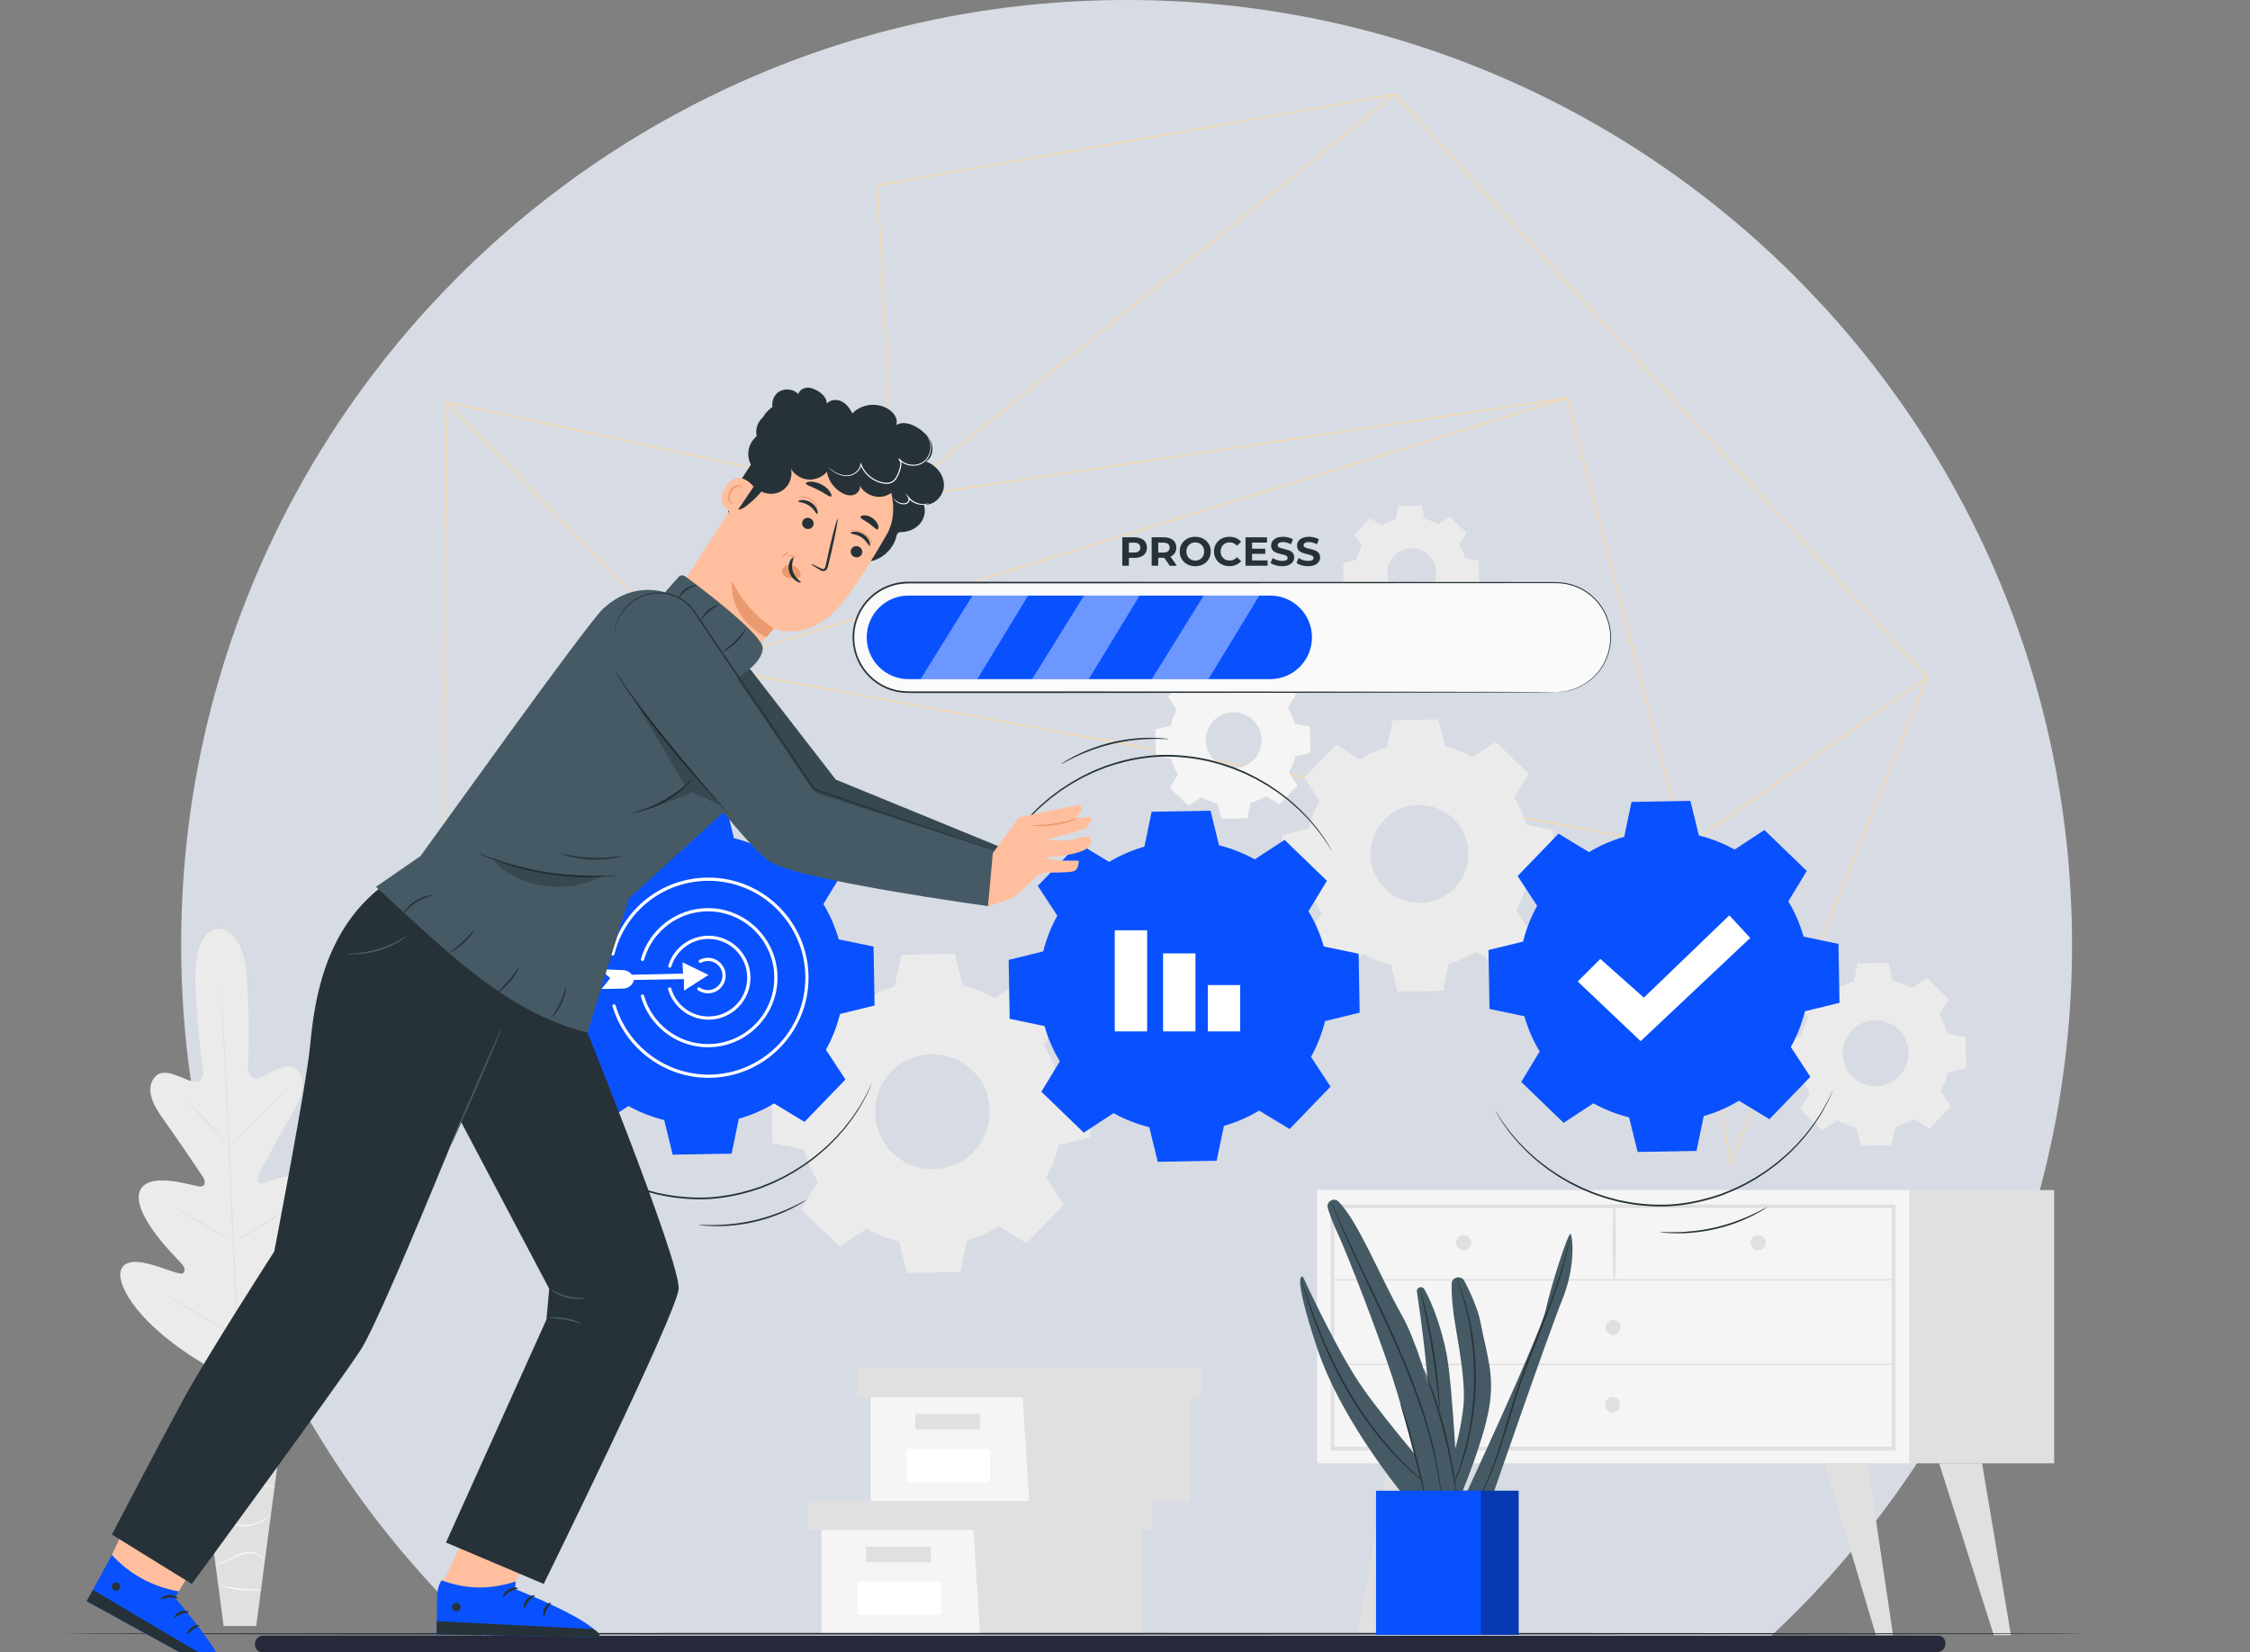 <svg width="708" height="520" viewBox="0 0 708 520" fill="none" xmlns="http://www.w3.org/2000/svg">
<rect x="0" y="0" width="708" height="520" fill="#808080" stroke="none"/>
<g clip-path="url(#clip0_685_26588)">
<path opacity="0.78" d="M652 297.352C652 383.188 615.604 460.533 557.4 514.823C555.518 516.566 553.619 518.292 551.702 520H157.298C155.381 518.292 153.482 516.566 151.6 514.823C93.397 460.533 57 383.188 57 297.352C57 133.136 190.206 0 354.509 0C518.811 0 652 133.136 652 297.352Z" fill="#EFF4FF"/>
<path d="M609.543 520H82.605C79.256 520 79.515 514.823 82.83 514.823H609.785C613.117 514.823 612.875 520 609.543 520Z" fill="#27293B"/>
<path d="M140.688 126.596L281.336 157.02L438.904 29.699L606.384 213.208L544.399 366.501L530.155 266.773L220.905 209.584L139.117 298.923L140.688 126.596Z" stroke="#F2DBB5" stroke-width="0.5" stroke-miterlimit="10"/>
<path d="M220.905 209.584L281.336 157.02L493.085 125.267L530.155 266.773L606.384 213.208" stroke="#F2DBB5" stroke-width="0.5" stroke-miterlimit="10"/>
<path d="M281.336 157.02L276.121 58.311L438.904 29.699" stroke="#F2DBB5" stroke-width="0.5" stroke-miterlimit="10"/>
<path d="M493.085 125.267L220.905 209.584L140.688 126.596" stroke="#F2DBB5" stroke-width="0.5" stroke-miterlimit="10"/>
<g clip-path="url(#clip1_685_26588)">
<path d="M68.757 292.35C68.757 292.35 60.754 291.774 61.491 309.729C62.229 327.684 64.058 337.258 64.058 337.258C64.058 337.258 63.825 341.241 60.743 340.463C57.661 339.685 51.861 335.802 49.001 338.704C46.031 341.707 47.092 346.317 51.022 351.746C54.963 357.175 63.158 369.377 63.896 370.489C64.624 371.571 64.907 373.613 62.724 373.421C60.541 373.229 45.788 368.225 43.838 375.372C41.888 382.52 55.347 395.834 56.782 397.321C58.227 398.807 58.308 399.737 57.722 400.637C57.136 401.536 52.336 399.383 48.082 398.139C43.828 396.886 38.674 396.188 37.896 400.404C37.118 404.62 43.039 416.964 65.24 429.925L75.921 435.263L86.026 428.813C106.822 413.688 111.481 400.819 110.288 396.704C109.086 392.589 104.033 393.802 99.931 395.47C95.828 397.139 91.261 399.757 90.594 398.928C89.917 398.089 89.906 397.149 91.19 395.531C92.473 393.914 104.539 379.315 101.881 372.4C99.223 365.485 85.046 371.935 82.894 372.349C80.741 372.764 80.822 370.712 81.439 369.549C82.065 368.376 88.997 355.405 92.372 349.612C95.747 343.819 96.343 339.128 93.079 336.439C89.937 333.841 84.561 338.279 81.57 339.361C78.579 340.443 77.952 336.51 77.952 336.51C77.952 336.51 78.821 326.805 77.76 308.87C76.699 290.925 68.605 292.371 68.605 292.371" fill="#EBEBEB"/>
<path d="M69.383 308.435C69.383 308.435 69.403 308.566 69.424 308.809C69.444 309.072 69.474 309.436 69.504 309.911C69.575 310.902 69.666 312.327 69.787 314.157C70.03 317.837 70.343 323.175 70.707 329.767C71.435 342.95 72.293 361.168 73.173 381.286C74.052 401.415 74.86 419.633 75.517 432.816C75.85 439.398 76.123 444.725 76.315 448.426C76.406 450.256 76.477 451.681 76.528 452.672C76.548 453.147 76.558 453.511 76.568 453.774C76.568 454.027 76.568 454.148 76.568 454.148C76.568 454.148 76.548 454.016 76.528 453.774C76.507 453.511 76.477 453.147 76.447 452.672C76.376 451.681 76.285 450.256 76.164 448.436C75.921 444.756 75.608 439.418 75.244 432.826C74.517 419.643 73.658 401.425 72.778 381.297C71.899 361.178 71.091 342.96 70.434 329.777C70.101 323.195 69.828 317.868 69.636 314.167C69.545 312.337 69.474 310.912 69.424 309.921C69.403 309.446 69.393 309.082 69.383 308.819C69.383 308.566 69.383 308.445 69.383 308.445V308.435Z" fill="#E0E0E0"/>
<path d="M56.883 344.446C56.883 344.446 57.136 344.628 57.55 345.002C57.965 345.376 58.541 345.932 59.248 346.63C60.653 348.025 62.552 350.007 64.604 352.231C66.615 354.425 68.423 356.416 69.828 357.953C70.454 358.63 70.98 359.207 71.414 359.682C71.788 360.086 71.99 360.319 71.97 360.339C71.95 360.359 71.718 360.167 71.303 359.793C70.889 359.419 70.313 358.863 69.616 358.155C68.221 356.74 66.352 354.738 64.3 352.514C62.279 350.33 60.45 348.359 59.036 346.832C58.409 346.155 57.874 345.589 57.439 345.114C57.065 344.699 56.863 344.467 56.883 344.446Z" fill="#E0E0E0"/>
<path d="M73.031 359.985C72.95 359.904 76.861 355.81 81.752 350.846C86.653 345.872 90.685 341.909 90.766 341.989C90.846 342.07 86.946 346.165 82.045 351.129C77.144 356.093 73.112 360.056 73.031 359.985Z" fill="#E0E0E0"/>
<path d="M72.991 390.941C72.991 390.941 73.243 390.749 73.739 390.466C74.304 390.143 75.002 389.758 75.83 389.293C77.588 388.303 80.024 386.928 82.651 385.31C85.278 383.703 87.613 382.166 89.29 381.034C90.078 380.508 90.735 380.063 91.281 379.699C91.756 379.386 92.019 379.224 92.039 379.254C92.059 379.285 91.816 379.487 91.372 379.831C90.927 380.184 90.27 380.68 89.452 381.266C87.815 382.459 85.501 384.036 82.853 385.654C80.216 387.271 77.76 388.616 75.962 389.546C75.062 390.011 74.325 390.365 73.809 390.608C73.294 390.85 73.001 390.961 72.991 390.941Z" fill="#E0E0E0"/>
<path d="M55.297 380.114C55.297 380.114 55.57 380.215 56.035 380.457C56.499 380.7 57.156 381.074 57.975 381.529C59.602 382.449 61.835 383.753 64.28 385.209C66.736 386.665 68.939 388.01 70.525 389C71.323 389.496 71.96 389.9 72.394 390.193C72.829 390.486 73.061 390.648 73.051 390.679C73.041 390.699 72.778 390.577 72.314 390.335C71.849 390.092 71.192 389.718 70.374 389.263C68.747 388.343 66.513 387.039 64.068 385.583C61.612 384.127 59.41 382.783 57.823 381.792C57.025 381.297 56.388 380.892 55.954 380.599C55.519 380.306 55.287 380.144 55.297 380.114Z" fill="#E0E0E0"/>
<path d="M51.78 407.44C51.78 407.44 52.124 407.582 52.72 407.895C53.377 408.259 54.216 408.714 55.206 409.27C57.298 410.443 60.167 412.091 63.33 413.931C66.493 415.771 69.343 417.459 71.394 418.693C72.364 419.289 73.173 419.785 73.819 420.179C74.385 420.533 74.688 420.745 74.678 420.775C74.668 420.795 74.335 420.634 73.739 420.32C73.082 419.956 72.243 419.501 71.253 418.945C69.161 417.773 66.291 416.125 63.128 414.285C59.965 412.445 57.116 410.756 55.064 409.523C54.094 408.927 53.286 408.431 52.639 408.037C52.073 407.683 51.77 407.471 51.78 407.44Z" fill="#E0E0E0"/>
<path d="M74.213 420.29C74.213 420.29 74.527 420.047 75.143 419.663C75.82 419.249 76.699 418.723 77.74 418.086C79.933 416.752 82.954 414.891 86.228 412.758C89.513 410.625 92.433 408.613 94.535 407.147C95.535 406.45 96.374 405.863 97.031 405.408C97.627 405.004 97.96 404.792 97.97 404.812C97.991 404.832 97.687 405.095 97.121 405.54C96.556 405.985 95.737 406.622 94.696 407.38C92.635 408.906 89.735 410.959 86.441 413.102C83.156 415.245 80.105 417.065 77.871 418.339C76.75 418.976 75.84 419.471 75.204 419.805C74.567 420.138 74.213 420.31 74.193 420.29H74.213Z" fill="#E0E0E0"/>
<path d="M90.27 438.73H60.723L70.363 511.764H80.63L90.27 438.73Z" fill="#E0E0E0"/>
<path d="M62.259 447.708C62.259 447.708 62.289 447.809 62.421 447.971C62.542 448.123 62.775 448.325 63.138 448.476C63.836 448.78 65.068 448.81 66.261 448.092C67.453 447.435 68.494 446.141 70.091 445.565C71.677 444.958 73.637 445.069 75.527 445.676C77.437 446.262 79.084 447.233 80.59 448.133C82.095 449.022 83.47 449.821 84.702 450.337C85.925 450.872 86.996 451.115 87.734 451.216C88.108 451.267 88.391 451.277 88.593 451.277C88.785 451.277 88.896 451.277 88.896 451.257C88.916 451.156 87.229 451.176 84.844 450.033C83.651 449.487 82.308 448.669 80.822 447.759C79.337 446.839 77.639 445.838 75.679 445.231C73.739 444.604 71.647 444.493 69.939 445.171C69.09 445.494 68.373 446 67.776 446.505C67.17 447 66.635 447.476 66.089 447.819C65.008 448.517 63.876 448.547 63.209 448.315C62.532 448.082 62.31 447.678 62.269 447.718L62.259 447.708Z" fill="#F5F5F5"/>
<path d="M63.33 461.164C63.33 461.164 63.563 460.861 64.028 460.375C64.502 459.91 65.27 459.294 66.392 458.879C67.504 458.455 68.928 458.202 70.505 458.262C72.091 458.313 73.809 458.667 75.648 458.96C77.477 459.263 79.296 459.405 80.913 459.182C82.53 458.97 83.934 458.505 85.056 458C86.178 457.484 87.006 456.928 87.542 456.513C88.088 456.099 88.35 455.826 88.33 455.806C88.28 455.725 87.138 456.746 84.915 457.686C83.803 458.141 82.429 458.566 80.852 458.738C79.276 458.93 77.538 458.788 75.719 458.485C73.9 458.192 72.152 457.848 70.515 457.818C68.878 457.777 67.403 458.081 66.261 458.566C65.109 459.041 64.331 459.728 63.886 460.254C63.674 460.527 63.522 460.749 63.441 460.911C63.35 461.073 63.32 461.154 63.33 461.164Z" fill="#F5F5F5"/>
<path d="M86.926 468.362C86.926 468.362 86.663 468.16 86.107 467.938C85.561 467.715 84.723 467.493 83.662 467.412C82.601 467.331 81.338 467.392 79.963 467.624C78.589 467.847 77.103 468.231 75.557 468.554C74.011 468.878 72.516 469.1 71.162 469.05C69.808 468.999 68.605 468.706 67.665 468.291C65.766 467.452 65.089 466.239 65.018 466.32C64.998 466.33 65.129 466.633 65.513 467.088C65.897 467.543 66.554 468.12 67.524 468.595C68.484 469.07 69.727 469.414 71.141 469.484C72.556 469.565 74.092 469.343 75.659 469.019C77.225 468.686 78.69 468.291 80.044 468.049C81.388 467.806 82.621 467.705 83.651 467.735C85.723 467.806 86.905 468.433 86.936 468.342L86.926 468.362Z" fill="#F5F5F5"/>
<path d="M65.948 478.492C65.958 478.573 66.999 477.835 68.817 478.199C69.707 478.361 70.697 478.806 71.819 479.321C72.93 479.837 74.274 480.282 75.719 480.393C78.619 480.676 81.206 479.736 82.782 478.755C83.591 478.27 84.157 477.754 84.541 477.4C84.905 477.016 85.086 476.794 85.056 476.774C84.996 476.703 84.217 477.572 82.611 478.462C81.024 479.341 78.538 480.181 75.76 479.918C72.96 479.756 70.818 478.088 68.878 477.865C67.928 477.724 67.14 477.865 66.645 478.058C66.15 478.25 65.937 478.472 65.948 478.492Z" fill="#F5F5F5"/>
<path d="M67.595 492.515C67.595 492.565 68.585 492.565 70.06 492.029C71.546 491.534 73.385 490.392 75.527 489.542C76.608 489.128 77.68 488.875 78.67 488.885C79.65 488.885 80.529 489.128 81.196 489.462C82.55 490.139 82.944 491.099 83.025 491.039C83.045 491.039 82.985 490.786 82.742 490.412C82.5 490.038 82.055 489.553 81.358 489.158C80.671 488.764 79.741 488.471 78.68 488.44C77.619 488.41 76.477 488.663 75.365 489.087C73.142 489.977 71.364 491.15 69.939 491.706C68.534 492.313 67.585 492.434 67.605 492.515H67.595Z" fill="#F5F5F5"/>
<path d="M69.04 499.036C69.019 499.096 69.727 499.349 70.909 499.642C72.091 499.935 73.739 500.249 75.588 500.431C77.437 500.613 79.114 500.623 80.327 500.572C81.54 500.512 82.287 500.4 82.277 500.34C82.277 500.198 79.286 500.319 75.628 499.956C71.97 499.602 69.07 498.894 69.03 499.036H69.04Z" fill="#F5F5F5"/>
<path d="M600.837 374.563H414.45V460.568H600.837V374.563Z" fill="#F5F5F5"/>
<path d="M596.401 456.503H418.714V379.083H596.401V456.503ZM419.876 455.341H595.238V380.235H419.876V455.341Z" fill="#E0E0E0"/>
<path d="M646.37 374.563H600.837V460.568H646.37V374.563Z" fill="#E0E0E0"/>
<path d="M419.3 403.043H595.825C596.128 403.043 596.128 402.578 595.825 402.578H419.3C418.997 402.578 418.997 403.043 419.3 403.043Z" fill="#E0E0E0"/>
<path d="M508.133 402.81C508.659 395.177 508.608 387.089 508.194 379.446C508.174 379.143 507.739 379.143 507.719 379.446C507.305 387.089 507.254 395.177 507.78 402.81C507.8 403.043 508.123 403.043 508.133 402.81Z" fill="#E0E0E0"/>
<path d="M555.647 391.133C555.647 392.458 554.566 393.54 553.242 393.54C551.918 393.54 550.837 392.458 550.837 391.133C550.837 389.809 551.918 388.727 553.242 388.727C554.566 388.727 555.647 389.809 555.647 391.133Z" fill="#E0E0E0"/>
<path d="M463.004 391.133C463.004 392.458 461.923 393.54 460.599 393.54C459.275 393.54 458.194 392.458 458.194 391.133C458.194 389.809 459.275 388.727 460.599 388.727C461.923 388.727 463.004 389.809 463.004 391.133Z" fill="#E0E0E0"/>
<path d="M509.962 417.793C509.962 419.117 508.881 420.199 507.557 420.199C506.233 420.199 505.152 419.117 505.152 417.793C505.152 416.469 506.233 415.387 507.557 415.387C508.881 415.387 509.962 416.469 509.962 417.793Z" fill="#E0E0E0"/>
<path d="M436.731 460.557L427.141 514.554H432.538L450.231 460.557H436.731Z" fill="#E0E0E0"/>
<path d="M587.65 460.557L595.673 514.645H590.277L574.159 460.557H587.65Z" fill="#E0E0E0"/>
<path d="M623.684 460.557L632.779 514.645H627.372L610.184 460.557H623.684Z" fill="#E0E0E0"/>
<path d="M509.801 442.137C509.801 443.462 508.719 444.543 507.396 444.543C506.072 444.543 504.991 443.462 504.991 442.137C504.991 440.813 506.072 439.731 507.396 439.731C508.719 439.731 509.801 440.813 509.801 442.137Z" fill="#E0E0E0"/>
<path d="M419.3 429.672H595.825C596.128 429.672 596.128 429.207 595.825 429.207H419.3C418.997 429.207 418.997 429.672 419.3 429.672Z" fill="#E0E0E0"/>
<path d="M258.489 481.505V514.2H306.275H358.973V481.505H258.489Z" fill="#F5F5F5"/>
<path d="M254.265 472.366V481.505H362.489V472.366H306.275H254.265Z" fill="#E0E0E0"/>
<path d="M308.377 514.2H358.973V481.505H362.49V472.366H306.275V480.656L308.377 514.2Z" fill="#E0E0E0"/>
<path d="M292.927 486.772H272.545V491.696H292.927V486.772Z" fill="#E0E0E0"/>
<path d="M296.089 497.853H269.917V508.245H296.089V497.853Z" fill="white"/>
<path d="M273.949 439.711V472.406H321.736H374.434V439.711H273.949Z" fill="#F5F5F5"/>
<path d="M269.725 430.572V439.711H377.95V430.572H321.736H269.725Z" fill="#E0E0E0"/>
<path d="M323.838 472.406H374.434V439.711H377.95V430.572H321.736V438.872L323.838 472.406Z" fill="#E0E0E0"/>
<path d="M308.377 444.988H287.995V449.912H308.377V444.988Z" fill="#E0E0E0"/>
<path d="M311.55 456.059H285.378V466.451H311.55V456.059Z" fill="white"/>
<path d="M577.555 311.417C579.384 310.315 581.324 309.476 583.335 308.91L584.527 303.188L594.187 303.016L595.582 308.688C597.603 309.183 599.584 309.951 601.443 310.993L606.324 307.788L613.276 314.501L610.244 319.495C611.346 321.325 612.185 323.266 612.75 325.278L618.47 326.471L618.642 336.136L612.973 337.531C612.478 339.553 611.71 341.535 610.669 343.395L613.872 348.278L607.162 355.233L602.17 352.2C600.341 353.302 598.401 354.141 596.39 354.708L595.198 360.43L585.538 360.602L584.143 354.93C582.122 354.435 580.142 353.666 578.282 352.625L573.402 355.83L566.449 349.117L569.481 344.123C568.379 342.293 567.541 340.352 566.975 338.34L561.255 337.147L561.083 327.482L566.752 326.087C567.248 324.065 568.015 322.083 569.056 320.223L565.853 315.34L572.563 308.384L577.555 311.417ZM582.708 324.297C578.727 328.422 578.848 334.983 582.971 338.967C587.094 342.95 593.652 342.829 597.633 338.704C601.605 334.579 601.493 328.018 597.381 324.034C593.258 320.051 586.7 320.172 582.718 324.297H582.708Z" fill="#EBEBEB"/>
<path d="M271.453 314.885C274.636 312.964 278.032 311.498 281.528 310.508L283.6 300.529L300.445 300.236L302.87 310.134C306.397 311.003 309.842 312.348 313.086 314.157L321.594 308.577L333.71 320.284L328.436 328.988C330.366 332.173 331.821 335.57 332.811 339.068L342.775 341.14L343.068 357.993L333.175 360.42C332.306 363.948 330.962 367.396 329.153 370.641L334.731 379.153L323.029 391.275L314.329 385.998C311.146 387.918 307.751 389.384 304.254 390.375L302.183 400.354L285.338 400.647L282.912 390.749C279.386 389.88 275.94 388.535 272.696 386.726L264.188 392.306L252.072 380.599L257.347 371.894C255.427 368.71 253.962 365.313 252.971 361.815L243.008 359.742L242.715 342.889L252.608 340.463C253.477 336.935 254.82 333.487 256.629 330.242L251.051 321.73L262.753 309.608L271.453 314.885ZM280.427 337.329C273.495 344.517 273.697 355.961 280.871 362.897C288.056 369.832 299.495 369.63 306.427 362.452C313.359 355.264 313.157 343.819 305.982 336.884C298.798 329.949 287.359 330.151 280.427 337.329Z" fill="#EBEBEB"/>
<path d="M377.506 215.961C379.052 215.02 380.709 214.313 382.407 213.828L383.417 208.975L391.612 208.833L392.795 213.646C394.512 214.07 396.19 214.717 397.766 215.607L401.909 212.887L407.811 218.579L405.244 222.815C406.184 224.362 406.891 226.02 407.376 227.718L412.226 228.729L412.368 236.928L407.558 238.111C407.134 239.83 406.487 241.508 405.598 243.085L408.316 247.23L402.627 253.134L398.393 250.567C396.847 251.507 395.189 252.214 393.492 252.7L392.481 257.552L384.286 257.694L383.104 252.882C381.386 252.457 379.708 251.81 378.132 250.92L373.989 253.64L368.088 247.948L370.654 243.712C369.715 242.165 369.007 240.507 368.522 238.809L363.672 237.798L363.53 229.599L368.34 228.416C368.765 226.697 369.411 225.019 370.301 223.442L367.582 219.297L373.272 213.393L377.506 215.961ZM381.871 226.879C378.496 230.377 378.597 235.948 382.093 239.314C385.59 242.691 391.157 242.59 394.522 239.092C397.898 235.594 397.796 230.023 394.3 226.657C390.804 223.28 385.236 223.381 381.871 226.879Z" fill="#F5F5F5"/>
<path d="M427.879 238.92C430.597 237.282 433.487 236.029 436.468 235.19L438.237 226.677L452.606 226.424L454.678 234.866C457.689 235.604 460.619 236.746 463.398 238.293L470.664 233.532L481.001 243.52L476.504 250.951C478.152 253.67 479.395 256.562 480.233 259.544L488.732 261.313L488.984 275.689L480.546 277.762C479.809 280.775 478.667 283.707 477.121 286.487L481.88 293.756L471.897 304.098L464.469 299.599C461.751 301.237 458.861 302.491 455.88 303.33L454.112 311.842L439.742 312.095L437.671 303.653C434.66 302.915 431.729 301.763 428.95 300.226L421.685 304.988L411.347 294.999L415.844 287.568C414.207 284.849 412.954 281.958 412.105 278.975L403.597 277.206L403.344 262.83L411.782 260.757C412.519 257.745 413.671 254.813 415.207 252.032L410.448 244.764L420.432 234.421L427.859 238.92H427.879ZM435.539 258.068C429.627 264.195 429.799 273.961 435.923 279.875C442.046 285.789 451.808 285.617 457.719 279.491C463.631 273.364 463.459 263.598 457.335 257.684C451.212 251.77 441.45 251.941 435.539 258.068Z" fill="#EBEBEB"/>
<path d="M434.882 165.351C436.236 164.532 437.691 163.905 439.177 163.481L440.066 159.224L447.25 159.103L448.281 163.319C449.787 163.693 451.252 164.259 452.636 165.037L456.264 162.652L461.438 167.646L459.184 171.356C460.003 172.711 460.629 174.167 461.054 175.653L465.308 176.542L465.429 183.731L461.216 184.762C460.842 186.268 460.276 187.734 459.498 189.119L461.872 192.748L456.88 197.925L453.172 195.67C451.818 196.489 450.363 197.116 448.877 197.541L447.988 201.797L440.803 201.918L439.773 197.702C438.267 197.328 436.802 196.762 435.417 195.984L431.79 198.37L426.616 193.375L428.869 189.665C428.051 188.31 427.424 186.854 427 185.368L422.746 184.479L422.624 177.291L426.838 176.259C427.212 174.753 427.778 173.287 428.556 171.902L426.181 168.273L431.173 163.096L434.882 165.351ZM438.712 174.925C435.751 177.988 435.842 182.871 438.904 185.833C441.965 188.796 446.846 188.705 449.807 185.641C452.768 182.578 452.677 177.695 449.615 174.733C446.553 171.771 441.672 171.862 438.712 174.925Z" fill="#EBEBEB"/>
<path d="M349.02 271.292C352.526 269.169 356.255 267.571 360.105 266.469L362.388 255.49L380.921 255.167L383.589 266.055C387.469 267.015 391.259 268.491 394.836 270.483L404.203 264.336L417.542 277.216L411.731 286.8C413.853 290.308 415.45 294.039 416.551 297.891L427.515 300.175L427.839 318.717L416.956 321.386C415.996 325.268 414.52 329.059 412.53 332.638L418.663 342.01L405.79 355.355L396.21 349.542C392.704 351.665 388.975 353.262 385.125 354.364L382.841 365.343L364.308 365.667L361.641 354.778C357.76 353.818 353.971 352.342 350.394 350.35L341.026 356.497L327.688 343.617L333.498 334.033C331.376 330.525 329.769 326.795 328.678 322.943L317.714 320.658L317.391 302.116L328.274 299.447C329.234 295.565 330.709 291.774 332.7 288.195L326.556 278.823L339.43 265.479L349.009 271.292H349.02Z" fill="#0951FE"/>
<path d="M360.964 292.805H350.778V324.621H360.964V292.805Z" fill="white"/>
<path d="M376.172 300.074H365.986V324.621H376.172V300.074Z" fill="white"/>
<path d="M390.248 310.043H380.062V324.621H390.248V310.043Z" fill="white"/>
<path d="M196.383 269.047C199.89 266.924 203.618 265.327 207.468 264.225L209.752 253.246L228.285 252.922L230.952 263.81C234.833 264.771 238.622 266.247 242.199 268.238L251.567 262.092L264.905 274.972L259.095 284.556C261.217 288.064 262.814 291.794 263.915 295.646L274.879 297.931L275.202 316.472L264.319 319.141C263.359 323.024 261.884 326.815 259.893 330.394L266.027 339.765L253.153 353.11L243.574 347.297C240.067 349.42 236.338 351.018 232.488 352.12L230.205 363.099L211.672 363.422L209.004 352.534C205.124 351.574 201.335 350.098 197.757 348.106L188.39 354.253L175.051 341.373L180.862 331.789C178.74 328.281 177.133 324.55 176.042 320.698L165.078 318.413L164.754 299.872L175.638 297.203C176.598 293.321 178.073 289.53 180.064 285.951L173.92 276.579L186.793 263.234L196.373 269.047H196.383Z" fill="#0951FE"/>
<path d="M222.929 339.24C209.105 339.24 196.686 329.989 192.745 316.745C192.665 316.482 192.816 316.199 193.089 316.119C193.352 316.038 193.635 316.189 193.715 316.462C197.535 329.282 209.55 338.229 222.929 338.229C239.744 338.229 253.416 324.55 253.416 307.727C253.416 290.905 239.744 277.226 222.929 277.226C208.883 277.226 196.707 286.739 193.331 300.367C193.261 300.64 192.988 300.802 192.715 300.742C192.442 300.671 192.281 300.398 192.341 300.125C195.827 286.052 208.398 276.215 222.919 276.215C240.289 276.215 254.416 290.349 254.416 307.727C254.416 325.106 240.289 339.24 222.919 339.24H222.929Z" fill="white"/>
<path d="M222.757 329.625C212.986 329.625 204.316 323.044 201.678 313.631C201.607 313.358 201.759 313.086 202.032 313.005C202.295 312.934 202.578 313.086 202.658 313.358C205.175 322.336 213.44 328.614 222.767 328.614C234.277 328.614 243.644 319.242 243.644 307.727C243.644 296.212 234.277 286.84 222.767 286.84C213.451 286.84 205.185 293.109 202.668 302.086C202.598 302.359 202.315 302.511 202.042 302.44C201.769 302.369 201.618 302.086 201.688 301.813C204.326 292.401 212.996 285.819 222.767 285.819C234.833 285.819 244.655 295.646 244.655 307.717C244.655 319.788 234.833 329.615 222.767 329.615L222.757 329.625Z" fill="white"/>
<path d="M222.757 312.641C221.636 312.641 220.554 312.307 219.635 311.68C219.402 311.529 219.342 311.215 219.503 310.983C219.655 310.75 219.978 310.689 220.201 310.851C220.959 311.367 221.848 311.63 222.757 311.63C225.284 311.63 227.335 309.577 227.335 307.05C227.335 304.523 225.284 302.47 222.757 302.47C221.999 302.47 221.252 302.662 220.595 303.016C220.352 303.148 220.039 303.057 219.908 302.814C219.776 302.571 219.867 302.258 220.11 302.126C220.918 301.692 221.828 301.459 222.757 301.459C225.839 301.459 228.345 303.966 228.345 307.05C228.345 310.133 225.839 312.641 222.757 312.641Z" fill="white"/>
<path d="M222.929 306.858L214.764 302.875L214.926 306.423L193.23 306.929L193.473 308.526L215.189 308.172L215.249 311.771L222.929 306.858Z" fill="white"/>
<path d="M199.202 307.465L199.081 307.232C198.505 306.11 197.363 305.382 196.09 305.332L188.916 305.059L192.028 307.879L189.269 311.286L196.141 311.145C197.687 311.114 199.031 310.063 199.455 308.577L199.213 307.465H199.202Z" fill="white"/>
<path d="M222.929 320.941C217.098 320.941 211.884 317.028 210.247 311.428C210.166 311.165 210.318 310.882 210.591 310.801C210.864 310.72 211.137 310.872 211.217 311.145C212.723 316.321 217.543 319.93 222.929 319.93C229.659 319.93 235.126 314.45 235.126 307.727C235.126 301.004 229.659 295.525 222.929 295.525C217.594 295.525 212.794 299.094 211.248 304.209C211.167 304.472 210.884 304.634 210.621 304.543C210.358 304.462 210.207 304.179 210.288 303.916C211.955 298.386 217.159 294.514 222.939 294.514C230.225 294.514 236.146 300.438 236.146 307.727C236.146 315.017 230.225 320.941 222.939 320.941H222.929Z" fill="white"/>
<path d="M500.009 268.198C503.515 266.075 507.244 264.477 511.094 263.376L513.378 252.396L531.91 252.073L534.578 262.961C538.458 263.921 542.248 265.397 545.825 267.389L555.192 261.242L568.531 274.122L562.721 283.706C564.843 287.214 566.439 290.945 567.541 294.797L578.505 297.082L578.828 315.623L567.945 318.292C566.985 322.174 565.509 325.965 563.519 329.544L569.653 338.916L556.779 352.261L547.199 346.448C543.693 348.571 539.964 350.168 536.114 351.27L533.83 362.249L515.298 362.573L512.63 351.685C508.75 350.724 504.96 349.248 501.383 347.257L492.016 353.403L478.677 340.523L484.487 330.939C482.365 327.431 480.759 323.701 479.667 319.849L468.703 317.564L468.38 299.023L479.263 296.354C480.223 292.472 481.698 288.68 483.689 285.102L477.545 275.73L490.419 262.385L499.999 268.198H500.009Z" fill="#0951FE"/>
<path d="M496.462 308.92L503.566 301.813L517.268 313.995L544.158 288.104L550.746 295.211L516.248 327.694L496.462 308.92Z" fill="white"/>
<path d="M312.904 273.971C312.904 273.971 312.934 273.86 313.025 273.657C313.126 273.425 313.258 273.122 313.43 272.747C313.612 272.333 313.834 271.848 314.097 271.271C314.349 270.685 314.662 270.008 315.087 269.29C315.491 268.562 315.936 267.743 316.431 266.864C316.946 265.994 317.573 265.084 318.219 264.093C318.836 263.082 319.654 262.102 320.453 261.03C321.231 259.938 322.201 258.897 323.181 257.765C324.131 256.612 325.303 255.571 326.435 254.398C326.991 253.802 327.647 253.286 328.284 252.73C328.931 252.184 329.567 251.598 330.244 251.042C330.942 250.506 331.649 249.97 332.377 249.424C332.74 249.151 333.094 248.868 333.478 248.605C333.862 248.352 334.246 248.1 334.64 247.837C335.428 247.331 336.206 246.785 337.025 246.28C337.864 245.805 338.712 245.32 339.561 244.834C340.41 244.319 341.319 243.924 342.229 243.469C343.138 243.035 344.048 242.549 345.018 242.196C345.978 241.811 346.948 241.417 347.928 241.023C348.929 240.699 349.949 240.366 350.97 240.042C355.083 238.819 359.478 237.97 364.025 237.666C368.583 237.434 373.049 237.757 377.283 238.485C378.334 238.698 379.385 238.9 380.416 239.102C381.436 239.375 382.447 239.648 383.437 239.921C384.448 240.164 385.398 240.538 386.358 240.851C387.307 241.185 388.267 241.478 389.167 241.882C390.076 242.266 390.976 242.64 391.865 243.015C392.734 243.419 393.573 243.864 394.411 244.278C394.826 244.491 395.24 244.693 395.654 244.905C396.058 245.117 396.453 245.36 396.837 245.593C397.615 246.047 398.393 246.502 399.14 246.947C399.878 247.412 400.585 247.918 401.283 248.393C401.98 248.878 402.687 249.313 403.314 249.839C404.577 250.86 405.87 251.759 406.942 252.791C408.043 253.792 409.134 254.712 410.034 255.712C410.953 256.693 411.883 257.563 412.61 258.493C413.368 259.403 414.096 260.232 414.712 261.04C415.298 261.859 415.844 262.617 416.329 263.295C416.834 263.962 417.218 264.589 417.542 265.145C417.865 265.691 418.148 266.146 418.38 266.53C418.593 266.884 418.754 267.167 418.886 267.389C418.997 267.581 419.047 267.682 419.037 267.693C419.037 267.693 418.956 267.602 418.835 267.42L418.289 266.591C418.047 266.217 417.754 265.762 417.41 265.236C417.077 264.69 416.673 264.073 416.157 263.416C415.662 262.749 415.106 262.011 414.51 261.202C413.884 260.413 413.146 259.595 412.388 258.695C411.65 257.775 410.721 256.916 409.791 255.955C408.882 254.974 407.79 254.065 406.689 253.084C405.608 252.063 404.324 251.183 403.061 250.172C402.435 249.657 401.727 249.232 401.03 248.757C400.333 248.292 399.625 247.796 398.888 247.342C398.13 246.907 397.372 246.462 396.594 246.007C396.2 245.785 395.816 245.542 395.412 245.33L394.169 244.713C393.33 244.309 392.501 243.864 391.632 243.469C390.753 243.105 389.854 242.731 388.955 242.357C388.065 241.953 387.105 241.67 386.166 241.336C385.216 241.023 384.266 240.649 383.265 240.416C382.275 240.153 381.275 239.88 380.264 239.618C379.234 239.415 378.203 239.213 377.152 239.011C372.958 238.293 368.532 237.98 364.015 238.212C359.509 238.516 355.153 239.355 351.071 240.558C350.06 240.881 349.05 241.205 348.06 241.528C347.089 241.913 346.129 242.297 345.18 242.681C344.22 243.035 343.32 243.51 342.411 243.935C341.511 244.379 340.602 244.764 339.763 245.279C338.915 245.764 338.066 246.24 337.237 246.705C336.419 247.2 335.651 247.736 334.862 248.231C334.478 248.484 334.084 248.737 333.71 248.989C333.337 249.252 332.983 249.535 332.619 249.798C331.902 250.344 331.194 250.87 330.497 251.396C329.82 251.941 329.183 252.518 328.537 253.064C327.91 253.62 327.253 254.125 326.687 254.712C325.556 255.864 324.383 256.885 323.434 258.028C322.453 259.14 321.483 260.161 320.695 261.253C319.887 262.314 319.068 263.275 318.442 264.275C317.795 265.256 317.158 266.156 316.623 267.015C316.118 267.885 315.663 268.693 315.249 269.411C314.814 270.119 314.491 270.786 314.218 271.362C313.945 271.929 313.702 272.414 313.51 272.818C313.329 273.192 313.177 273.485 313.066 273.708C312.965 273.91 312.904 274.011 312.894 274.001L312.904 273.971Z" fill="#263238"/>
<path d="M333.832 240.538C333.832 240.538 334.226 240.224 334.984 239.739C335.741 239.243 336.873 238.607 338.298 237.869C341.158 236.403 345.301 234.704 350.091 233.582C354.88 232.47 359.347 232.156 362.56 232.207C364.167 232.227 365.47 232.308 366.36 232.409C367.249 232.51 367.744 232.581 367.744 232.611C367.744 232.652 367.239 232.642 366.35 232.611C365.46 232.571 364.157 232.551 362.57 232.571C359.377 232.611 354.961 232.985 350.222 234.087C345.483 235.2 341.36 236.817 338.48 238.192C337.035 238.88 335.883 239.466 335.105 239.901C334.317 240.325 333.872 240.548 333.852 240.517L333.832 240.538Z" fill="#263238"/>
<path d="M576.686 343.344C576.686 343.344 576.655 343.455 576.564 343.658C576.463 343.89 576.332 344.193 576.16 344.568C575.978 344.982 575.756 345.467 575.493 346.044C575.241 346.63 574.927 347.307 574.503 348.025C574.099 348.753 573.654 349.572 573.159 350.451C572.644 351.321 572.017 352.231 571.37 353.232C570.754 354.243 569.936 355.223 569.137 356.295C568.359 357.387 567.389 358.428 566.409 359.56C565.459 360.713 564.287 361.754 563.155 362.927C562.599 363.523 561.942 364.039 561.306 364.595C560.659 365.141 560.023 365.727 559.345 366.283C558.648 366.819 557.941 367.355 557.213 367.901C556.85 368.174 556.496 368.457 556.112 368.72C555.728 368.973 555.344 369.225 554.95 369.488C554.162 369.994 553.384 370.54 552.565 371.045C551.726 371.52 550.878 372.006 550.029 372.491C549.18 373.006 548.27 373.401 547.361 373.846C546.451 374.28 545.542 374.766 544.572 375.119C543.612 375.504 542.642 375.898 541.662 376.292C540.661 376.616 539.641 376.949 538.62 377.273C534.507 378.496 530.112 379.345 525.564 379.649C521.007 379.881 516.541 379.558 512.307 378.83C511.256 378.617 510.205 378.415 509.174 378.213C508.153 377.94 507.143 377.667 506.153 377.394C505.142 377.151 504.192 376.777 503.232 376.464C502.282 376.13 501.322 375.837 500.423 375.433C499.514 375.049 498.614 374.675 497.725 374.3C496.856 373.896 496.017 373.451 495.179 373.037C494.764 372.824 494.35 372.622 493.936 372.41C493.531 372.198 493.137 371.955 492.753 371.722C491.975 371.268 491.197 370.813 490.449 370.368C489.712 369.903 489.004 369.397 488.307 368.922C487.61 368.437 486.903 368.002 486.276 367.476C485.013 366.455 483.72 365.556 482.648 364.524C481.547 363.523 480.456 362.603 479.556 361.603C478.637 360.622 477.707 359.752 476.979 358.822C476.222 357.912 475.494 357.083 474.878 356.275C474.292 355.456 473.746 354.698 473.261 354.02C472.756 353.353 472.372 352.726 472.048 352.17C471.725 351.624 471.442 351.169 471.209 350.785C470.997 350.431 470.836 350.148 470.704 349.926C470.593 349.734 470.543 349.633 470.553 349.622C470.553 349.622 470.634 349.713 470.755 349.895C470.896 350.108 471.078 350.381 471.3 350.724C471.543 351.098 471.836 351.553 472.18 352.079C472.513 352.625 472.917 353.242 473.433 353.899C473.928 354.566 474.484 355.304 475.08 356.113C475.706 356.902 476.444 357.72 477.202 358.62C477.939 359.54 478.869 360.399 479.799 361.36C480.708 362.341 481.8 363.25 482.901 364.231C483.982 365.252 485.266 366.132 486.529 367.143C487.155 367.658 487.863 368.083 488.56 368.558C489.257 369.023 489.964 369.519 490.702 369.973C491.46 370.408 492.218 370.853 492.996 371.308C493.39 371.53 493.774 371.773 494.178 371.985C494.593 372.188 494.997 372.39 495.421 372.602C496.26 373.006 497.088 373.451 497.957 373.846C498.837 374.21 499.736 374.584 500.635 374.958C501.525 375.362 502.485 375.645 503.424 375.979C504.374 376.292 505.324 376.666 506.324 376.899C507.315 377.162 508.315 377.435 509.326 377.697C510.356 377.9 511.387 378.102 512.438 378.304C516.632 379.022 521.058 379.335 525.575 379.103C530.081 378.799 534.437 377.96 538.519 376.757C539.53 376.434 540.54 376.11 541.53 375.787C542.5 375.402 543.46 375.018 544.41 374.634C545.37 374.28 546.27 373.805 547.179 373.38C548.078 372.936 548.988 372.552 549.827 372.036C550.675 371.551 551.524 371.075 552.353 370.61C553.171 370.115 553.939 369.579 554.727 369.084C555.111 368.831 555.506 368.578 555.879 368.326C556.253 368.063 556.607 367.78 556.971 367.517C557.688 366.981 558.396 366.445 559.093 365.919C559.77 365.374 560.407 364.797 561.053 364.251C561.68 363.695 562.337 363.19 562.902 362.603C564.034 361.451 565.206 360.43 566.156 359.287C567.136 358.175 568.107 357.154 568.895 356.062C569.703 355.001 570.522 354.04 571.148 353.04C571.795 352.059 572.431 351.159 572.967 350.3C573.472 349.43 573.927 348.622 574.341 347.904C574.776 347.196 575.099 346.529 575.372 345.953C575.645 345.386 575.887 344.901 576.079 344.497L576.524 343.607C576.625 343.405 576.686 343.304 576.696 343.314L576.686 343.344Z" fill="#263238"/>
<path d="M556.172 379.851C556.172 379.851 555.778 380.164 555.021 380.649C554.263 381.145 553.131 381.782 551.706 382.52C548.846 383.986 544.703 385.684 539.914 386.806C535.124 387.918 530.657 388.232 527.444 388.181C525.837 388.161 524.534 388.08 523.644 387.979C522.755 387.878 522.26 387.807 522.26 387.777C522.26 387.747 522.765 387.747 523.655 387.777C524.544 387.817 525.847 387.838 527.434 387.817C530.627 387.777 535.043 387.403 539.782 386.301C544.521 385.189 548.644 383.571 551.524 382.196C552.969 381.509 554.121 380.922 554.899 380.488C555.688 380.063 556.132 379.841 556.152 379.871L556.172 379.851Z" fill="#263238"/>
<path d="M274.313 341.09C274.313 341.09 274.283 341.201 274.192 341.403C274.091 341.636 273.959 341.939 273.788 342.313C273.606 342.727 273.383 343.213 273.121 343.789C272.868 344.375 272.555 345.053 272.13 345.77C271.726 346.498 271.282 347.317 270.786 348.197C270.271 349.066 269.645 349.976 268.998 350.967C268.381 351.978 267.563 352.959 266.765 354.03C265.987 355.122 265.016 356.163 264.036 357.296C263.086 358.448 261.914 359.489 260.782 360.662C260.227 361.259 259.57 361.774 258.933 362.33C258.287 362.876 257.65 363.463 256.973 364.019C256.276 364.554 255.568 365.09 254.841 365.636C254.477 365.909 254.123 366.192 253.739 366.455C253.355 366.708 252.971 366.961 252.577 367.223C251.789 367.729 251.011 368.275 250.192 368.78C249.354 369.256 248.505 369.741 247.656 370.226C246.807 370.742 245.898 371.136 244.988 371.591C244.079 372.026 243.169 372.511 242.199 372.865C241.239 373.249 240.269 373.643 239.289 374.038C238.289 374.361 237.268 374.695 236.247 375.018C232.135 376.241 227.739 377.091 223.192 377.394C218.634 377.626 214.168 377.303 209.934 376.575C208.883 376.363 207.832 376.161 206.801 375.958C205.781 375.685 204.77 375.412 203.78 375.139C202.77 374.897 201.82 374.523 200.86 374.209C199.91 373.876 198.95 373.583 198.05 373.178C197.141 372.794 196.242 372.42 195.352 372.046C194.483 371.641 193.645 371.197 192.806 370.782C192.392 370.57 191.977 370.368 191.563 370.155C191.159 369.943 190.765 369.7 190.381 369.468C189.603 369.013 188.825 368.558 188.077 368.113C187.339 367.648 186.632 367.143 185.935 366.667C185.237 366.182 184.53 365.747 183.903 365.222C182.64 364.201 181.347 363.301 180.276 362.27C179.174 361.269 178.083 360.349 177.184 359.348C176.264 358.367 175.334 357.498 174.607 356.568C173.849 355.658 173.121 354.829 172.505 354.02C171.919 353.201 171.373 352.443 170.888 351.766C170.383 351.098 169.999 350.472 169.676 349.915C169.352 349.37 169.069 348.915 168.837 348.53C168.625 348.177 168.463 347.894 168.332 347.671C168.22 347.479 168.17 347.378 168.18 347.368C168.18 347.368 168.261 347.459 168.382 347.641L168.928 348.47C169.17 348.844 169.463 349.299 169.807 349.825C170.14 350.37 170.545 350.987 171.06 351.644C171.555 352.312 172.111 353.05 172.707 353.858C173.334 354.647 174.071 355.466 174.829 356.366C175.567 357.286 176.496 358.145 177.426 359.105C178.336 360.086 179.427 360.996 180.528 361.976C181.61 362.998 182.893 363.877 184.156 364.888C184.783 365.404 185.49 365.828 186.187 366.303C186.884 366.769 187.592 367.264 188.329 367.719C189.087 368.154 189.845 368.598 190.623 369.053C191.017 369.276 191.401 369.518 191.806 369.731C192.22 369.933 192.624 370.135 193.048 370.347C193.887 370.752 194.716 371.197 195.585 371.591C196.464 371.955 197.363 372.329 198.263 372.703C199.152 373.107 200.112 373.39 201.052 373.724C202.002 374.038 202.951 374.412 203.952 374.644C204.942 374.907 205.943 375.18 206.953 375.443C207.984 375.645 209.014 375.847 210.065 376.049C214.259 376.767 218.685 377.081 223.202 376.848C227.709 376.545 232.064 375.706 236.146 374.503C237.157 374.179 238.167 373.856 239.158 373.532C240.128 373.148 241.088 372.764 242.038 372.379C242.998 372.026 243.897 371.55 244.806 371.126C245.706 370.681 246.615 370.297 247.454 369.781C248.303 369.296 249.152 368.821 249.98 368.356C250.799 367.86 251.567 367.325 252.355 366.829C252.739 366.576 253.133 366.324 253.507 366.071C253.881 365.808 254.234 365.525 254.598 365.262C255.316 364.726 256.023 364.191 256.72 363.665C257.397 363.119 258.034 362.543 258.681 361.997C259.307 361.441 259.964 360.935 260.53 360.349C261.662 359.196 262.834 358.175 263.784 357.033C264.764 355.921 265.734 354.9 266.522 353.808C267.331 352.746 268.149 351.786 268.776 350.785C269.422 349.804 270.059 348.905 270.594 348.045C271.1 347.176 271.554 346.367 271.969 345.649C272.403 344.941 272.727 344.274 272.999 343.698C273.272 343.132 273.515 342.647 273.707 342.242C273.889 341.868 274.04 341.575 274.151 341.352C274.252 341.15 274.313 341.049 274.323 341.059L274.313 341.09Z" fill="#263238"/>
<path d="M253.81 377.596C253.81 377.596 253.416 377.91 252.658 378.395C251.9 378.89 250.768 379.527 249.344 380.265C246.484 381.731 242.341 383.43 237.551 384.552C232.761 385.664 228.295 385.977 225.081 385.927C223.475 385.906 222.171 385.826 221.282 385.724C220.393 385.623 219.898 385.553 219.898 385.522C219.898 385.482 220.403 385.492 221.292 385.522C222.181 385.563 223.485 385.583 225.071 385.563C228.265 385.522 232.68 385.148 237.42 384.046C242.159 382.934 246.282 381.317 249.162 379.942C250.607 379.254 251.759 378.668 252.537 378.233C253.325 377.808 253.77 377.586 253.79 377.616L253.81 377.596Z" fill="#263238"/>
<path d="M489.58 217.861H285.772C276.253 217.861 268.533 210.137 268.533 200.614C268.533 191.09 276.253 183.366 285.772 183.366H489.58C499.099 183.366 506.82 191.09 506.82 200.614C506.82 210.137 499.099 217.861 489.58 217.861Z" fill="#FAFAFA"/>
<path d="M489.58 217.861C489.58 217.861 490.035 217.821 490.904 217.77C491.783 217.71 493.077 217.507 494.724 217.022C496.351 216.486 498.311 215.597 500.261 214.03C502.232 212.493 504.111 210.188 505.395 207.205C506.001 205.699 506.425 204.031 506.617 202.242C506.779 200.452 506.648 198.541 506.203 196.62C505.314 192.799 502.879 188.897 499.018 186.369C497.098 185.105 494.855 184.185 492.43 183.781C490.015 183.387 487.438 183.579 484.811 183.528C479.556 183.528 473.998 183.538 468.158 183.548C421.473 183.569 356.992 183.599 285.772 183.629C281.376 183.619 277.052 185.388 273.949 188.421C270.827 191.424 268.957 195.64 268.816 199.916C268.624 204.193 270.119 208.469 272.868 211.654C275.596 214.859 279.517 216.982 283.63 217.457C285.671 217.689 287.783 217.578 289.865 217.608H296.079C300.202 217.608 304.285 217.608 308.316 217.608C316.39 217.608 324.303 217.608 332.023 217.608C362.884 217.629 390.672 217.649 414.015 217.669C437.348 217.699 456.234 217.73 469.289 217.75C475.807 217.77 480.87 217.79 484.316 217.801C486.023 217.811 487.337 217.821 488.226 217.831C489.105 217.831 489.56 217.861 489.56 217.861C489.56 217.861 489.105 217.881 488.226 217.892C487.337 217.892 486.033 217.902 484.316 217.922C480.87 217.932 475.807 217.952 469.289 217.972C456.224 217.993 437.348 218.023 414.015 218.053C390.672 218.074 362.884 218.084 332.023 218.114C324.303 218.114 316.401 218.114 308.316 218.114C304.274 218.114 300.192 218.114 296.079 218.114H289.865C287.783 218.094 285.701 218.205 283.569 217.962C279.325 217.477 275.283 215.293 272.474 211.987C269.634 208.702 268.098 204.294 268.29 199.886C268.442 195.478 270.362 191.131 273.586 188.037C276.779 184.913 281.245 183.083 285.772 183.094C356.992 183.124 421.473 183.154 468.158 183.174C473.988 183.174 479.546 183.185 484.811 183.195C487.438 183.245 490.005 183.053 492.48 183.468C494.946 183.882 497.23 184.822 499.18 186.116C503.101 188.704 505.556 192.668 506.446 196.56C506.9 198.511 507.012 200.442 506.85 202.262C506.648 204.071 506.213 205.77 505.587 207.286C504.273 210.299 502.363 212.614 500.362 214.161C498.372 215.728 496.391 216.608 494.754 217.133C493.097 217.598 491.783 217.79 490.904 217.831C490.025 217.871 489.57 217.871 489.57 217.871L489.58 217.861Z" fill="#263238"/>
<path d="M399.686 213.757H285.873C278.618 213.757 272.727 207.873 272.727 200.604C272.727 193.345 278.608 187.451 285.873 187.451H399.686C406.941 187.451 412.833 193.335 412.833 200.604C412.833 207.863 406.952 213.757 399.686 213.757Z" fill="#0951FE"/>
<g opacity="0.4">
<path d="M289.683 213.757L306.013 187.461H323.514L307.508 213.757H289.683Z" fill="white"/>
</g>
<g opacity="0.4">
<path d="M324.767 213.757L341.097 187.461H358.599L342.593 213.757H324.767Z" fill="white"/>
</g>
<g opacity="0.4">
<path d="M362.429 213.757L378.759 187.461H396.261L380.264 213.757H362.429Z" fill="white"/>
</g>
<path d="M360.913 172.357C360.913 174.349 359.418 175.592 357.023 175.592H355.224V178.059H353.152V169.112H357.023C359.418 169.112 360.913 170.355 360.913 172.357ZM358.811 172.357C358.811 171.376 358.175 170.8 356.912 170.8H355.224V173.904H356.912C358.175 173.904 358.811 173.328 358.811 172.357Z" fill="#263238"/>
<path d="M368.088 178.059L366.36 175.562H364.46V178.059H362.388V169.112H366.259C368.654 169.112 370.149 170.355 370.149 172.357C370.149 173.702 369.472 174.682 368.31 175.188L370.321 178.069H368.098L368.088 178.059ZM366.147 170.79H364.46V173.914H366.147C367.411 173.914 368.047 173.328 368.047 172.357C368.047 171.387 367.411 170.8 366.147 170.8V170.79Z" fill="#263238"/>
<path d="M371.21 173.58C371.21 170.921 373.282 168.95 376.101 168.95C378.92 168.95 380.992 170.911 380.992 173.58C380.992 176.249 378.91 178.211 376.101 178.211C373.292 178.211 371.21 176.239 371.21 173.58ZM378.91 173.58C378.91 171.882 377.708 170.719 376.111 170.719C374.514 170.719 373.312 171.882 373.312 173.58C373.312 175.279 374.514 176.441 376.111 176.441C377.708 176.441 378.91 175.279 378.91 173.58Z" fill="#263238"/>
<path d="M382.002 173.58C382.002 170.881 384.074 168.95 386.863 168.95C388.409 168.95 389.702 169.516 390.541 170.537L389.207 171.76C388.611 171.073 387.853 170.709 386.954 170.709C385.276 170.709 384.094 171.882 384.094 173.57C384.094 175.258 385.286 176.431 386.954 176.431C387.853 176.431 388.601 176.077 389.207 175.37L390.541 176.593C389.702 177.624 388.409 178.19 386.843 178.19C384.074 178.19 382.002 176.259 382.002 173.56V173.58Z" fill="#263238"/>
<path d="M398.858 176.401V178.059H391.925V169.112H398.686V170.77H393.987V172.711H398.14V174.318H393.987V176.391H398.858V176.401Z" fill="#263238"/>
<path d="M399.797 177.179L400.505 175.622C401.262 176.168 402.384 176.553 403.455 176.553C404.678 176.553 405.183 176.148 405.183 175.592C405.183 173.914 399.979 175.066 399.979 171.74C399.979 170.214 401.202 168.95 403.748 168.95C404.87 168.95 406.022 169.223 406.851 169.739L406.214 171.316C405.385 170.84 404.526 170.608 403.738 170.608C402.515 170.608 402.041 171.073 402.041 171.629C402.041 173.277 407.245 172.145 407.245 175.43C407.245 176.927 406.002 178.211 403.445 178.211C402.03 178.211 400.596 177.786 399.807 177.179H399.797Z" fill="#263238"/>
<path d="M407.952 177.179L408.659 175.622C409.417 176.168 410.539 176.553 411.61 176.553C412.833 176.553 413.338 176.148 413.338 175.592C413.338 173.914 408.134 175.066 408.134 171.74C408.134 170.214 409.357 168.95 411.903 168.95C413.025 168.95 414.177 169.223 415.005 169.739L414.369 171.316C413.54 170.84 412.681 170.608 411.893 170.608C410.67 170.608 410.195 171.073 410.195 171.629C410.195 173.277 415.399 172.145 415.399 175.43C415.399 176.927 414.156 178.211 411.6 178.211C410.185 178.211 408.75 177.786 407.962 177.179H407.952Z" fill="#263238"/>
<path d="M656 514.2C656 514.342 513.62 514.463 338.015 514.463C162.41 514.463 20 514.342 20 514.2C20 514.059 162.349 513.937 338.015 513.937C513.681 513.937 656 514.059 656 514.2Z" fill="#263238"/>
<path d="M35.208 489.391L45.111 468.18L68.241 481.444L56.227 500.876C56.227 500.876 46.879 502.534 42.726 499.976C38.573 497.418 35.218 489.381 35.218 489.381L35.208 489.391Z" fill="#FFBE9D"/>
<path d="M55.044 502.857L56.227 500.886C47.799 499.339 40.806 495.477 35.208 489.401L27.296 503.959L71 528C73.041 523.683 55.044 502.857 55.044 502.857Z" fill="#0951FE"/>
<path d="M27.296 503.949L29.226 500.39L70.485 524.826C70.485 524.826 71.96 526.746 70.99 527.99L27.286 503.949H27.296Z" fill="#263238"/>
<path d="M55.873 503.019C55.752 503.231 54.63 502.736 53.205 502.847C51.77 502.918 50.729 503.545 50.578 503.352C50.406 503.201 51.427 502.099 53.155 501.998C54.883 501.876 56.035 502.847 55.883 503.019H55.873Z" fill="#263238"/>
<path d="M59.41 507.437C59.349 507.669 58.217 507.528 57.005 508.033C55.772 508.498 55.044 509.378 54.842 509.246C54.62 509.166 55.166 507.841 56.691 507.245C58.217 506.638 59.521 507.245 59.41 507.437Z" fill="#263238"/>
<path d="M58.995 514.362C58.773 514.301 59.066 513.068 60.258 512.198C61.441 511.319 62.704 511.41 62.694 511.642C62.714 511.885 61.724 512.158 60.754 512.886C59.773 513.594 59.218 514.453 58.995 514.362Z" fill="#263238"/>
<path d="M37.654 500.026C37.29 500.653 36.491 500.875 35.865 500.512C35.238 500.148 35.016 499.349 35.38 498.722C35.744 498.095 36.542 497.873 37.168 498.237C37.795 498.601 38.017 499.399 37.654 500.026Z" fill="#263238"/>
<path d="M139.411 498.055L150.87 473.862L174.213 474.236L162.248 497.782C162.248 497.782 154.528 503.767 149.526 503.433C144.524 503.09 139.411 498.055 139.411 498.055Z" fill="#FFBE9D"/>
<path d="M162.117 500.148L162.248 497.782C153.831 500.41 146.899 500.259 138.896 497.398C138.037 498.874 137.582 500.542 137.552 502.24L137.38 514.413L188.663 515.383C188.451 510.48 162.107 500.137 162.107 500.137L162.117 500.148Z" fill="#0951FE"/>
<path d="M137.38 514.423L137.441 510.257L186.692 512.744C186.692 512.744 188.956 513.786 188.673 515.383L137.39 514.412L137.38 514.423Z" fill="#263238"/>
<path d="M162.946 499.895C162.936 500.148 161.683 500.239 160.43 501.017C159.166 501.765 158.51 502.837 158.277 502.736C158.045 502.685 158.449 501.189 159.975 500.269C161.491 499.339 163.006 499.662 162.946 499.895Z" fill="#263238"/>
<path d="M168.281 502.23C168.332 502.473 167.24 502.877 166.371 503.919C165.472 504.94 165.229 506.082 164.987 506.062C164.754 506.092 164.603 504.626 165.714 503.352C166.806 502.069 168.281 501.988 168.281 502.23Z" fill="#263238"/>
<path d="M171.222 508.721C170.989 508.771 170.666 507.507 171.333 506.153C171.99 504.788 173.182 504.272 173.283 504.474C173.425 504.687 172.646 505.405 172.111 506.527C171.555 507.639 171.464 508.69 171.212 508.711L171.222 508.721Z" fill="#263238"/>
<path d="M144.928 505.89C144.898 506.638 144.282 507.214 143.534 507.184C142.786 507.154 142.21 506.537 142.24 505.789C142.271 505.041 142.887 504.464 143.635 504.495C144.383 504.525 144.959 505.152 144.928 505.89Z" fill="#263238"/>
<path d="M273.575 176.735C277.577 176.067 281.063 172.863 282.043 168.91C282.155 168.465 282.266 167.969 282.63 167.707C282.943 167.474 283.367 167.474 283.761 167.464C285.904 167.383 288.056 166.493 289.461 164.856C290.865 163.218 291.421 160.832 290.673 158.82C293.967 159.214 297.029 156.009 297.029 152.683C297.029 149.357 294.493 146.365 291.37 145.253C293.139 144.252 293.765 141.866 293.22 139.915C292.674 137.963 291.199 136.407 289.582 135.193C287.399 133.566 284.388 132.413 282.013 133.758C282.619 132.201 281.629 130.452 280.356 129.37C276.951 126.479 271.271 126.833 268.22 130.128C267.432 128.602 266.391 127.126 264.865 126.357C263.339 125.579 261.247 125.72 260.166 127.055C260.196 125.367 258.832 123.982 257.397 123.092C256.356 122.455 255.184 121.95 253.962 122.02C252.749 122.091 251.506 122.859 251.193 124.042C249.596 122.313 246.646 122.081 244.786 123.527C242.927 124.982 242.432 127.914 243.715 129.886C241.664 129.987 239.693 131.22 238.703 133.03C237.713 134.84 237.723 137.165 238.743 138.954C237.794 138.58 236.722 139.591 236.722 140.612C236.722 141.643 237.47 142.523 238.309 143.109C236.379 146.092 234.449 149.064 232.529 152.046C231.286 153.967 230.023 155.929 229.437 158.143C228.851 160.357 229.043 162.894 230.498 164.653" fill="#263238"/>
<path d="M279.093 168.101C283.377 160.65 280.437 148.417 272.848 144.474L246.949 133.616L244.483 137.519L212.319 187.653L230.063 214.181L243.473 197.783C243.473 197.783 253.567 202.302 263.339 191.626C268.2 186.319 274.333 176.401 279.093 168.121V168.101Z" fill="#FFBE9D"/>
<path d="M271.08 174.591C270.574 175.42 269.463 175.673 268.594 175.157C267.725 174.652 267.432 173.57 267.937 172.741C268.442 171.912 269.554 171.659 270.423 172.165C271.292 172.681 271.585 173.762 271.08 174.591Z" fill="#263238"/>
<path d="M273.646 171.771C273.323 171.841 272.737 170.224 271.1 169.142C269.483 168.04 267.715 168.091 267.674 167.767C267.644 167.616 268.078 167.383 268.856 167.353C269.624 167.312 270.746 167.525 271.767 168.202C272.777 168.879 273.394 169.83 273.626 170.547C273.868 171.265 273.808 171.74 273.656 171.771H273.646Z" fill="#263238"/>
<path d="M255.78 165.674C255.275 166.503 254.164 166.756 253.295 166.24C252.426 165.735 252.133 164.643 252.638 163.824C253.143 162.995 254.255 162.742 255.124 163.248C255.993 163.764 256.286 164.845 255.78 165.664V165.674Z" fill="#263238"/>
<path d="M257.165 161.782C256.842 161.853 256.255 160.235 254.618 159.154C253.002 158.052 251.233 158.102 251.193 157.779C251.162 157.627 251.597 157.394 252.375 157.364C253.143 157.324 254.265 157.536 255.285 158.213C256.306 158.891 256.912 159.841 257.145 160.559C257.387 161.277 257.327 161.752 257.175 161.782H257.165Z" fill="#263238"/>
<path d="M255.225 177.543C255.275 177.442 256.417 177.948 258.206 178.827C258.65 179.06 259.105 179.242 259.368 178.999C259.671 178.757 259.792 178.19 259.913 177.574C260.196 176.3 260.489 174.955 260.793 173.55C262.086 167.858 263.329 163.288 263.551 163.339C263.784 163.39 262.915 168.05 261.611 173.742C261.278 175.137 260.964 176.472 260.661 177.746C260.5 178.332 260.419 179.05 259.792 179.535C259.469 179.778 259.014 179.798 258.701 179.697C258.378 179.606 258.145 179.454 257.923 179.323C256.205 178.312 255.174 177.634 255.225 177.533V177.543Z" fill="#263238"/>
<path d="M243.473 197.763C243.473 197.763 235.156 192.981 230.417 182.962C230.417 182.962 228.547 193.85 241.148 200.614L243.483 197.763H243.473Z" fill="#EB996E"/>
<path d="M251.91 181.052C251.84 179.879 251.092 178.767 250 178.201C249.243 177.806 248.293 177.675 247.474 177.968C246.656 178.261 246.019 179.03 246.049 179.838C246.08 180.758 246.908 181.517 247.838 181.81C248.768 182.103 249.778 182.032 250.758 181.941C251.031 181.911 251.304 181.891 251.546 181.769C251.789 181.648 251.981 181.405 251.951 181.153" fill="#EB996E"/>
<path d="M249.657 175.481C249.93 175.643 248.757 177.432 249.435 179.707C250.112 181.981 252.133 183.043 251.981 183.306C251.93 183.437 251.334 183.377 250.516 182.861C249.717 182.366 248.737 181.355 248.323 179.959C247.909 178.564 248.202 177.26 248.626 176.492C249.051 175.703 249.546 175.39 249.657 175.481Z" fill="#263238"/>
<path d="M261.55 156.232C261.096 156.576 259.6 155.271 257.529 154.23C255.477 153.148 253.557 152.683 253.567 152.117C253.578 151.854 254.133 151.612 255.043 151.591C255.952 151.571 257.215 151.814 258.448 152.451C259.681 153.088 260.621 153.977 261.126 154.726C261.641 155.484 261.763 156.07 261.55 156.232Z" fill="#263238"/>
<path d="M276.193 166.604C275.657 166.786 274.788 165.654 273.444 164.734C272.13 163.774 270.776 163.319 270.766 162.753C270.776 162.49 271.201 162.227 271.938 162.207C272.666 162.186 273.687 162.439 274.596 163.086C275.505 163.733 276.092 164.613 276.304 165.3C276.526 165.998 276.435 166.493 276.183 166.594L276.193 166.604Z" fill="#263238"/>
<path d="M283.296 151.116C282.63 153.795 280.225 155.949 277.496 156.323C274.768 156.697 271.888 155.251 270.554 152.855C270.837 154.139 269.786 155.443 268.523 155.787C267.26 156.131 265.906 155.716 264.774 155.059C262.399 153.684 260.671 151.217 260.196 148.508C258.751 150.176 256.498 151.106 254.305 150.924C252.112 150.742 250.041 149.458 248.909 147.568C249.495 150.156 248.293 153.067 246.039 154.483C243.786 155.898 240.653 155.706 238.602 154.038C236.551 152.37 235.712 149.337 236.631 146.84C235.419 145 235.126 142.594 235.853 140.501C236.581 138.408 238.319 136.71 240.401 136.022C239.451 134.86 239.39 133.141 239.946 131.736C240.502 130.331 241.603 129.208 242.785 128.278C245.675 125.983 249.414 124.588 253.052 125.124C256.69 125.65 260.075 128.379 260.793 131.989C260.873 132.393 260.934 132.848 261.237 133.131C261.651 133.515 262.308 133.414 262.864 133.293C265.32 132.716 267.917 132.069 270.301 132.848C273.191 133.788 275.162 136.963 274.748 139.985C277.769 138.479 281.831 138.934 284.024 141.502C286.217 144.07 285.762 148.639 282.822 150.318" fill="#263238"/>
<path d="M240.967 153.027C239.249 155.362 237.187 157.455 234.883 159.224C233.903 159.972 232.66 160.69 231.508 160.256C230.467 159.861 229.952 158.598 230.083 157.485C230.205 156.373 230.821 155.373 231.458 154.453C233.711 151.157 236.379 148.184 239.047 145.212" fill="#263238"/>
<path d="M237.127 153.199C237.026 153.027 232.529 147.123 228.406 153.148C224.283 159.164 231.144 162.055 231.266 161.893C231.397 161.732 237.117 153.209 237.117 153.209L237.127 153.199Z" fill="#FFBE9D"/>
<path d="M231.013 158.355C231.013 158.355 230.862 158.355 230.629 158.314C230.407 158.274 230.073 158.122 229.841 157.799C229.366 157.132 229.528 155.757 230.245 154.655C230.609 154.099 231.074 153.654 231.569 153.35C232.054 153.037 232.549 152.926 232.903 153.088C233.267 153.229 233.368 153.583 233.317 153.795C233.287 154.018 233.165 154.109 233.186 154.149C233.186 154.179 233.388 154.139 233.509 153.856C233.57 153.725 233.59 153.532 233.529 153.32C233.469 153.108 233.297 152.896 233.054 152.774C232.569 152.491 231.862 152.633 231.326 152.956C230.76 153.27 230.215 153.755 229.821 154.382C229.033 155.625 228.871 157.182 229.558 158.031C229.902 158.436 230.346 158.547 230.619 158.527C230.902 158.506 231.033 158.395 231.013 158.365V158.355Z" fill="#EB996E"/>
<path d="M260.692 147.103C260.692 147.103 260.742 147.163 260.843 147.275C260.954 147.386 261.116 147.537 261.348 147.73C261.803 148.114 262.49 148.66 263.501 149.145C264.006 149.388 264.592 149.61 265.259 149.731C265.926 149.863 266.674 149.903 267.452 149.731C268.22 149.559 269.008 149.195 269.695 148.619C270.362 148.033 270.928 147.194 271.039 146.193L270.736 146.233C271.403 148.013 272.727 149.741 274.596 150.904C275.526 151.49 276.587 151.925 277.718 152.168C278.284 152.279 278.881 152.34 279.487 152.269C280.083 152.208 280.699 151.986 281.185 151.602C281.771 151.157 282.185 150.55 282.498 149.933C282.811 149.317 283.044 148.67 283.256 148.043C283.468 147.406 283.63 146.749 283.65 146.082C283.67 145.425 283.468 144.697 282.953 144.252L282.7 144.494C283.539 145.526 284.711 146.173 285.893 146.436C287.076 146.708 288.268 146.617 289.309 146.264C290.34 145.9 291.209 145.253 291.775 144.474C292.351 143.706 292.684 142.867 292.846 142.088C293.169 140.511 292.836 139.227 292.492 138.449C292.128 137.66 291.785 137.337 291.785 137.337C291.754 137.357 292.058 137.711 292.381 138.499C292.684 139.268 292.977 140.531 292.633 142.048C292.462 142.796 292.128 143.595 291.562 144.323C291.017 145.05 290.188 145.647 289.208 145.991C288.228 146.324 287.086 146.395 285.964 146.122C284.843 145.869 283.751 145.243 282.963 144.282L282.71 144.525C283.135 144.889 283.307 145.485 283.286 146.092C283.276 146.698 283.115 147.325 282.912 147.942C282.488 149.165 282.003 150.5 280.962 151.319C280.073 152.026 278.86 152.036 277.789 151.814C276.698 151.592 275.677 151.177 274.788 150.611C272.989 149.489 271.696 147.831 271.039 146.122L270.807 145.516L270.736 146.163C270.635 147.072 270.13 147.851 269.513 148.407C268.877 148.963 268.139 149.317 267.411 149.489C266.684 149.671 265.966 149.64 265.32 149.529C264.673 149.418 264.097 149.216 263.602 148.993C262.601 148.538 261.904 148.023 261.429 147.669C260.964 147.305 260.722 147.103 260.712 147.113L260.692 147.103Z" fill="white"/>
<path d="M281.154 156.839C281.154 156.839 281.215 157.031 281.437 157.304C281.649 157.577 282.023 157.94 282.569 158.244C283.115 158.537 283.852 158.81 284.721 158.719C285.146 158.668 285.621 158.486 285.934 158.082C286.237 157.708 286.409 157.111 286.126 156.596L285.823 156.798L285.904 156.899C287.197 158.436 289.077 158.921 290.33 158.881C290.966 158.871 291.471 158.749 291.805 158.638C292.138 158.517 292.31 158.426 292.3 158.406C292.28 158.335 291.552 158.658 290.33 158.628C289.137 158.608 287.379 158.092 286.187 156.667L286.106 156.576L284.923 155.221L285.803 156.778C285.984 157.111 285.883 157.556 285.651 157.86C285.419 158.163 285.035 158.325 284.671 158.385C283.913 158.486 283.206 158.264 282.68 158.021C281.609 157.486 281.205 156.798 281.154 156.849V156.839Z" fill="white"/>
<path d="M267.128 167.1C267.128 167.161 267.664 167.07 268.513 167.11C269.352 167.15 270.524 167.393 271.635 168.04C272.747 168.687 273.525 169.597 273.98 170.315C274.434 171.033 274.616 171.538 274.677 171.518C274.717 171.518 274.626 170.962 274.212 170.183C273.798 169.405 273.01 168.414 271.837 167.727C270.665 167.039 269.412 166.837 268.533 166.857C267.644 166.878 267.128 167.06 267.139 167.1H267.128Z" fill="#EB996E"/>
<path d="M251.102 156.414C251.102 156.475 251.546 156.414 252.224 156.454C252.901 156.495 253.84 156.687 254.74 157.213C255.629 157.738 256.266 158.456 256.639 159.022C257.013 159.588 257.175 160.003 257.226 159.983C257.266 159.973 257.195 159.528 256.862 158.891C256.528 158.264 255.882 157.455 254.922 156.889C253.962 156.333 252.941 156.171 252.234 156.192C251.516 156.212 251.092 156.374 251.102 156.414Z" fill="#EB996E"/>
<path d="M247.798 175.137C247.798 175.137 247.979 175.097 248.222 175.056C248.464 175.006 248.808 174.996 249.172 175.097C249.899 175.309 250.485 175.683 250.546 175.582C250.586 175.521 250.122 175.006 249.263 174.743C248.828 174.632 248.404 174.682 248.131 174.814C247.858 174.945 247.757 175.107 247.787 175.147L247.798 175.137Z" fill="#EB996E"/>
<path d="M246.07 175.269C246.15 175.34 246.575 174.965 247.151 174.602C247.727 174.227 248.242 173.995 248.212 173.894C248.192 173.803 247.575 173.884 246.949 174.288C246.322 174.692 245.979 175.208 246.059 175.269H246.07Z" fill="#EB996E"/>
<path d="M120.009 279.127C101.649 293.392 98.85 316.017 97.597 328.998C96.343 341.979 86.299 393.883 86.299 393.883C86.299 393.883 65.311 426.487 57.783 440.307C50.254 454.117 35.208 482.981 35.208 482.981L60.359 498.54C60.359 498.54 105.549 437.012 113.492 424.87C121.444 412.728 161.986 310.508 161.986 310.508L119.999 279.147L120.009 279.127Z" fill="#263238"/>
<path d="M179.801 312.772C181.064 315.199 214.411 397.533 213.541 405.762C212.672 413.992 171.09 498.53 171.09 498.53L140.341 485.498L171.959 415.296L172.828 405.651L143.372 349.865L152.901 308.698L179.791 312.772H179.801Z" fill="#263238"/>
<path d="M157.893 323.579C158.025 323.64 154.548 331.92 150.122 342.07C145.696 352.231 141.998 360.42 141.867 360.359C141.735 360.298 145.211 352.018 149.637 341.858C154.063 331.698 157.762 323.519 157.893 323.569V323.579Z" fill="#455A64"/>
<path d="M184.348 408.492C184.399 408.613 181.731 409.25 178.538 408.462C175.334 407.703 173.253 405.924 173.344 405.843C173.435 405.702 175.577 407.228 178.659 407.956C181.731 408.714 184.338 408.34 184.348 408.502V408.492Z" fill="#455A64"/>
<path d="M183.024 416.58C182.964 416.731 180.751 415.912 177.891 415.407C175.041 414.881 172.677 414.871 172.677 414.719C172.667 414.588 175.072 414.356 177.992 414.891C180.912 415.407 183.085 416.468 183.024 416.59V416.58Z" fill="#455A64"/>
<path d="M128.124 294.554C128.124 294.554 127.932 294.767 127.528 295.08C127.123 295.393 126.507 295.818 125.729 296.293C124.163 297.244 121.879 298.376 119.191 299.185C116.503 299.983 113.967 300.307 112.138 300.368C111.218 300.398 110.48 300.388 109.975 300.347C109.46 300.307 109.187 300.277 109.187 300.236C109.187 300.145 110.319 300.155 112.117 299.993C113.916 299.842 116.402 299.458 119.039 298.669C121.677 297.87 123.95 296.829 125.547 295.96C127.144 295.1 128.073 294.473 128.124 294.544V294.554Z" fill="#455A64"/>
<path d="M236.076 210.623L262.985 245.38L319.432 268.511L313.43 280.562L241.27 255.915L217.644 207.458L236.076 210.623Z" fill="#455A64"/>
<g opacity="0.2">
<path d="M236.076 210.623L262.985 245.38L319.432 268.511L313.43 280.562L241.27 255.915L217.644 207.458L236.076 210.623Z" fill="black"/>
</g>
<path d="M209.894 190.049C208.742 188.887 208.691 187.026 209.782 185.803L213.461 181.688C213.956 181.031 214.875 180.89 215.542 181.365C220.666 185.075 240.057 199.805 240.017 204.021C239.966 208.803 231.751 213.605 231.751 213.605L209.904 190.039L209.894 190.049Z" fill="#455A64"/>
<path d="M197.07 215.768C197.07 215.768 233.105 265.59 242.502 271.342C251.9 277.095 310.914 285.203 310.914 285.203L313.207 267.743L256.286 249.485C256.286 249.485 219.15 194.73 218.2 193.153C217.25 191.576 209.924 185.661 201.84 186.693C193.756 187.724 189.653 200.493 192.442 206.811C193.503 209.217 197.08 215.779 197.08 215.779L197.07 215.768Z" fill="#455A64"/>
<path d="M210.136 186.743C210.136 186.743 199.768 182.275 189.815 191.566C184.49 196.54 135.743 264.872 132.307 269.452L118.302 279.127C141.725 300.701 159.874 318.747 184.863 325.015L197.879 282.787L237.864 246.371L210.146 186.733L210.136 186.743Z" fill="#455A64"/>
<path d="M193.17 210.623C193.17 210.623 193.311 210.774 193.534 211.088C193.786 211.452 194.099 211.917 194.483 212.483C195.292 213.696 196.494 215.445 198 217.578C201.001 221.855 205.346 227.628 210.389 233.805C215.431 239.982 220.15 245.451 223.566 249.424C225.233 251.375 226.597 252.963 227.587 254.135C228.022 254.661 228.386 255.086 228.669 255.429C228.911 255.733 229.032 255.895 229.012 255.905C228.992 255.915 228.851 255.773 228.588 255.5C228.285 255.177 227.901 254.772 227.436 254.267C226.405 253.124 225.001 251.568 223.283 249.667C219.807 245.765 215.037 240.325 209.985 234.138C204.942 227.951 200.627 222.128 197.697 217.791C196.232 215.627 195.08 213.848 194.322 212.594C193.968 212.008 193.685 211.533 193.453 211.149C193.261 210.815 193.17 210.633 193.18 210.623H193.17Z" fill="#263238"/>
<path d="M313.197 267.733C313.197 267.733 313.096 267.713 312.914 267.662L312.086 267.409C311.338 267.167 310.267 266.813 308.893 266.368C306.093 265.438 302.051 264.093 296.999 262.415C286.843 258.998 272.615 254.206 256.195 248.676L256.114 248.646L256.063 248.575C252.375 243.126 248.424 237.292 244.352 231.267C238.087 221.996 232.125 213.16 226.698 205.123C223.99 201.099 221.413 197.288 219.008 193.709C218.392 192.819 217.856 191.909 217.179 191.151C216.856 190.757 216.462 190.433 216.078 190.11C215.694 189.796 215.34 189.432 214.926 189.16C213.309 188.017 211.51 187.34 209.752 186.966C206.175 186.4 202.8 187.188 200.324 188.654C197.818 190.1 196.161 192.061 195.13 193.81C194.726 194.74 194.251 195.529 194.079 196.297C193.857 197.045 193.645 197.682 193.614 198.228C193.483 199.128 193.422 199.563 193.372 199.856C193.342 199.856 193.392 199.29 193.503 198.208C193.523 197.662 193.715 197.015 193.928 196.257C194.079 195.468 194.544 194.669 194.948 193.719C195.959 191.93 197.626 189.908 200.173 188.411C202.679 186.895 206.135 186.056 209.813 186.612C211.632 186.986 213.481 187.673 215.158 188.846C215.583 189.119 215.946 189.493 216.351 189.817C216.745 190.15 217.149 190.484 217.493 190.898C218.21 191.697 218.746 192.617 219.362 193.497C221.787 197.065 224.374 200.877 227.092 204.89C232.529 212.918 238.501 221.743 244.776 231.014C248.848 237.04 252.789 242.883 256.478 248.332L256.346 248.231C272.737 253.832 286.944 258.685 297.09 262.152C302.122 263.891 306.144 265.286 308.933 266.247C310.297 266.732 311.348 267.106 312.096 267.369C312.439 267.49 312.702 267.591 312.904 267.672C313.086 267.743 313.177 267.784 313.177 267.784L313.197 267.733Z" fill="#263238"/>
<path d="M217.644 245.38C217.644 245.38 217.482 245.643 217.119 246.068C216.765 246.492 216.199 247.069 215.482 247.746C214.037 249.111 211.874 250.819 209.227 252.316C206.579 253.802 203.992 254.762 202.082 255.288C201.122 255.551 200.344 255.733 199.799 255.814C199.253 255.905 198.95 255.945 198.94 255.905C198.92 255.824 200.112 255.541 201.971 254.924C203.831 254.317 206.357 253.306 208.974 251.841C211.581 250.375 213.744 248.727 215.239 247.453C216.735 246.179 217.583 245.299 217.644 245.36V245.38Z" fill="#263238"/>
<path d="M194.423 275.508C194.423 275.508 193.806 275.629 192.665 275.74C191.533 275.871 189.886 275.973 187.844 276.043C183.772 276.175 178.113 275.983 171.949 275.012C165.795 274.031 160.349 272.454 156.519 271.059C154.599 270.362 153.073 269.755 152.032 269.28C150.991 268.815 150.426 268.542 150.436 268.512C150.446 268.481 151.042 268.683 152.113 269.088C153.174 269.502 154.72 270.058 156.65 270.705C160.5 271.999 165.917 273.506 172.04 274.486C178.164 275.457 183.782 275.7 187.844 275.659C189.876 275.639 191.523 275.588 192.654 275.528C193.786 275.477 194.423 275.457 194.423 275.497V275.508Z" fill="#263238"/>
<path d="M195.807 269.381C195.817 269.442 194.756 269.775 192.988 270.078C191.219 270.382 188.734 270.624 185.995 270.513C183.247 270.402 180.791 269.967 179.053 269.522C177.315 269.078 176.284 268.663 176.304 268.602C176.325 268.522 177.396 268.815 179.144 269.158C180.882 269.512 183.317 269.876 186.026 269.987C188.734 270.089 191.179 269.917 192.947 269.704C194.716 269.492 195.797 269.29 195.817 269.371L195.807 269.381Z" fill="#263238"/>
<g opacity="0.2">
<path d="M199.445 219.974L215.603 247.402C215.603 247.402 206.518 253.883 202.729 254.904C202.729 254.904 211.056 252.589 217.644 249.313L226.163 253.175L199.445 219.984V219.974Z" fill="black"/>
</g>
<g opacity="0.2">
<path d="M189.663 275.689C184.318 278.581 177.558 279.723 171.222 278.834C164.876 277.934 159.015 275.012 155.205 270.827C155.205 270.827 168.392 274.416 173.455 274.982C178.517 275.548 189.663 275.689 189.663 275.689Z" fill="black"/>
</g>
<path d="M135.965 281.846C136.006 282.008 133.439 282.362 130.872 284.081C129.084 285.233 127.871 286.659 127.275 287.366L127.073 287.225C127.366 286.891 127.548 286.719 127.588 286.75C127.629 286.78 127.517 286.992 127.275 287.376L127.073 287.235C127.538 286.426 128.72 284.849 130.579 283.656C133.277 281.856 135.985 281.725 135.965 281.856V281.846Z" fill="#263238"/>
<path d="M149.274 292.664C149.385 292.735 148.101 294.767 145.949 296.768C143.797 298.78 141.685 299.913 141.614 299.791C141.533 299.66 143.483 298.346 145.585 296.384C147.697 294.423 149.142 292.573 149.274 292.664Z" fill="#263238"/>
<path d="M163.34 304.513C163.461 304.573 162.37 306.818 160.349 309.102C158.348 311.407 156.266 312.782 156.195 312.671C156.094 312.55 157.994 311.013 159.955 308.759C161.925 306.514 163.198 304.432 163.34 304.513Z" fill="#263238"/>
<path d="M178.123 310.417C178.255 310.417 178.053 312.894 176.8 315.644C175.557 318.403 173.829 320.173 173.738 320.082C173.617 319.981 175.122 318.1 176.325 315.431C177.547 312.762 177.972 310.397 178.133 310.427L178.123 310.417Z" fill="#263238"/>
<path d="M213.663 188.098C213.602 188.068 213.713 187.673 214.037 187.087C214.36 186.511 214.966 185.763 215.835 185.207C216.704 184.64 217.584 184.367 218.22 184.206C218.857 184.054 219.261 184.024 219.281 184.094C219.342 184.266 217.735 184.64 216.118 185.651C214.512 186.693 213.814 188.199 213.663 188.108V188.098Z" fill="#263238"/>
<path d="M220.726 195.033C220.605 194.983 221.272 193.385 222.868 192.021C224.455 190.646 226.142 190.221 226.163 190.353C226.223 190.504 224.697 191.121 223.212 192.425C221.706 193.709 220.858 195.114 220.726 195.033Z" fill="#263238"/>
<path d="M234.61 197.965C234.732 198.016 233.721 200.159 231.67 202.191C229.629 204.233 227.486 205.234 227.436 205.113C227.355 204.971 229.326 203.798 231.296 201.817C233.287 199.856 234.469 197.884 234.61 197.965Z" fill="#263238"/>
<path d="M312.419 268.501L320.584 257.3L326.627 255.975L339.693 253.316C339.693 253.316 341.218 254.226 339.369 256.511L338.318 257.37L343.381 257.239C343.381 257.239 343.674 259.635 341.067 260.98L332.538 263.457L329.325 264.427C329.325 264.427 336.055 264.892 338.389 264.053C340.733 263.214 342.815 263.315 342.815 263.315C342.815 263.315 344.22 264.751 342.482 266.611C340.744 268.471 335.63 269.037 334.418 269.34C333.205 269.644 328.89 269.745 328.89 269.745C328.89 269.745 330.598 270.887 333.508 270.857C336.419 270.827 339.42 270.918 339.42 270.918C339.42 270.918 339.571 273.688 337.793 274.234C336.014 274.769 328.183 274.628 328.183 274.628L326.021 275.811C326.021 275.811 320.251 281.897 318.219 282.766C316.198 283.636 310.893 285.203 310.893 285.203L312.409 268.501H312.419Z" fill="#FFBE9D"/>
<path d="M338.995 257.522C339.016 257.583 338.288 257.967 337.035 258.422C335.782 258.877 334.003 259.382 331.993 259.706C329.982 260.019 328.122 260.08 326.799 260.029C325.465 259.979 324.646 259.837 324.656 259.776C324.656 259.615 327.94 259.827 331.912 259.19C335.883 258.583 338.945 257.37 339.005 257.532L338.995 257.522Z" fill="#EB996E"/>
<path d="M443.906 473.336C443.906 473.336 422.402 448.577 414.288 423.808C406.173 399.049 410.024 401.89 410.024 401.89C410.024 401.89 420.977 425.941 429.294 437.558C437.61 449.174 452.424 466.229 452.424 466.229L443.906 473.336Z" fill="#455A64"/>
<path d="M448.19 405.752C447.493 404.539 445.654 405.176 445.856 406.551C447.17 415.245 449.999 435.657 449.888 448.901C449.746 466.098 449.888 472.75 449.888 472.75H458.841C458.841 472.75 457.254 437.204 455.233 426.356C453.819 418.753 450.807 410.322 448.19 405.752Z" fill="#455A64"/>
<path d="M453.071 469.849C453.071 469.849 458.699 458 460.437 443.108C461.175 436.779 459.861 428.226 457.901 416.802C456.951 411.272 456.739 407.067 456.769 404.145C456.79 401.941 459.7 401.223 460.781 403.144C461.862 405.075 464.985 411.656 465.783 415.791C467.946 427.064 470.401 432.695 468.532 443.391C466.652 454.087 459.72 470.556 459.72 470.556L453.071 469.838V469.849Z" fill="#455A64"/>
<path d="M461.135 470.576C461.135 470.576 484.75 419.815 486.377 412.283C488.014 404.751 493.582 387.393 494.229 388.383C494.886 389.364 495.866 398.534 491.611 409.008C487.357 419.481 469.188 472.123 469.188 472.123H461.125" fill="#455A64"/>
<path d="M450.484 468.302C450.484 468.302 450.241 468.16 449.827 467.847C449.413 467.533 448.776 467.078 447.998 466.451C446.422 465.218 444.219 463.338 441.652 460.851C436.499 455.897 430.082 448.264 424.524 438.852C418.956 429.45 415.207 420.25 412.833 413.516C411.64 410.15 410.781 407.39 410.216 405.469C409.922 404.509 409.73 403.761 409.589 403.255C409.458 402.75 409.387 402.477 409.407 402.477C409.427 402.477 409.518 402.729 409.69 403.225C409.872 403.771 410.104 404.499 410.408 405.408C411.024 407.309 411.943 410.049 413.176 413.395C415.632 420.088 419.421 429.227 424.969 438.599C430.506 447.971 436.842 455.604 441.915 460.598C444.441 463.115 446.604 465.026 448.13 466.3C448.887 466.957 449.494 467.422 449.898 467.766C450.302 468.099 450.504 468.291 450.494 468.302H450.484Z" fill="#263238"/>
<path d="M453.071 443.947C453.071 443.947 452.96 443.421 452.859 442.461C452.748 441.41 452.596 440.045 452.424 438.387C452.05 434.949 451.464 430.218 450.636 425.011C449.797 419.805 448.867 415.124 448.15 411.747C447.796 410.13 447.513 408.785 447.291 407.744C447.089 406.804 446.988 406.268 447.028 406.268C447.058 406.268 447.22 406.773 447.483 407.703C447.746 408.634 448.099 409.988 448.503 411.677C449.312 415.043 450.302 419.724 451.141 424.941C451.98 430.157 452.505 434.909 452.788 438.356C452.929 440.085 453.02 441.48 453.061 442.441C453.101 443.411 453.111 443.947 453.081 443.947H453.071Z" fill="#263238"/>
<path d="M458.598 402.76C458.598 402.76 458.71 402.972 458.881 403.407C459.063 403.882 459.296 404.509 459.589 405.297C459.902 406.116 460.256 407.127 460.599 408.32C460.953 409.513 461.408 410.858 461.751 412.384C461.933 413.142 462.135 413.941 462.337 414.77C462.539 415.599 462.681 416.479 462.853 417.378C463.237 419.178 463.479 421.139 463.762 423.181C464.227 427.296 464.479 431.856 464.328 436.638C464.136 441.419 463.56 445.949 462.802 450.023C462.368 452.045 461.994 453.986 461.478 455.755C461.236 456.645 461.034 457.514 460.771 458.323C460.508 459.132 460.256 459.92 460.013 460.658C459.558 462.155 459.013 463.469 458.578 464.632C458.154 465.804 457.719 466.785 457.355 467.574C457.012 468.332 456.729 468.938 456.517 469.403C456.325 469.818 456.214 470.03 456.193 470.03C456.173 470.03 456.254 469.798 456.426 469.363C456.618 468.888 456.87 468.271 457.174 467.503C457.517 466.704 457.921 465.713 458.315 464.541C458.72 463.368 459.245 462.064 459.68 460.557C459.912 459.809 460.155 459.031 460.397 458.222C460.64 457.403 460.832 456.544 461.074 455.654C461.569 453.885 461.933 451.964 462.347 449.942C463.075 445.888 463.631 441.379 463.823 436.627C463.974 431.876 463.732 427.347 463.297 423.242C463.024 421.2 462.802 419.249 462.438 417.459C462.266 416.559 462.135 415.68 461.953 414.851C461.761 414.022 461.579 413.223 461.408 412.465C461.094 410.938 460.66 409.594 460.336 408.401C460.023 407.198 459.69 406.187 459.407 405.358C459.154 404.569 458.942 403.932 458.79 403.447C458.659 403.002 458.588 402.77 458.608 402.77L458.598 402.76Z" fill="#263238"/>
<path d="M493.966 389.395C493.966 389.395 493.966 389.475 493.946 389.627L493.845 390.284C493.744 390.86 493.612 391.72 493.38 392.812C492.925 394.995 492.167 398.14 490.985 401.951C489.813 405.762 488.196 410.241 486.286 415.144C484.386 420.058 482.163 425.416 480.072 431.118C477.939 436.81 476.302 442.36 474.766 447.405C473.241 452.449 471.796 456.979 470.391 460.709C469.007 464.45 467.673 467.402 466.662 469.393C466.177 470.394 465.743 471.153 465.46 471.668L465.126 472.244C465.045 472.376 465.005 472.437 464.995 472.437C464.995 472.437 465.015 472.356 465.076 472.224C465.157 472.062 465.247 471.86 465.359 471.618C465.611 471.092 466.015 470.324 466.47 469.313C467.42 467.301 468.703 464.339 470.037 460.598C471.391 456.857 472.796 452.328 474.302 447.273C475.817 442.228 477.444 436.658 479.586 430.946C481.688 425.234 483.911 419.886 485.842 414.982C487.772 410.089 489.419 405.641 490.631 401.85C491.854 398.059 492.662 394.945 493.178 392.771C493.44 391.689 493.602 390.84 493.734 390.264C493.794 390.001 493.845 389.789 493.885 389.617C493.926 389.475 493.946 389.395 493.956 389.395H493.966Z" fill="#263238"/>
<path d="M421.159 378.183C419.674 376.707 417.198 378.254 417.814 380.255C418.441 382.287 419.381 384.916 420.785 387.888C424.029 394.793 433.568 419.552 438.025 433.15C442.491 446.748 448.776 472.123 448.776 472.123L458.305 470.576C458.305 470.576 449.585 428.894 441.066 413.87C434.225 401.799 427.374 384.36 421.159 378.183Z" fill="#455A64"/>
<path d="M440.632 441.662C440.632 441.662 440.834 442.057 441.127 442.805C441.41 443.553 441.794 444.645 442.228 446.01C443.107 448.729 444.179 452.53 445.26 456.746C446.341 460.972 447.24 464.814 447.867 467.594C448.15 468.908 448.392 470.02 448.584 470.9C448.746 471.678 448.817 472.123 448.776 472.123C448.746 472.123 448.605 471.709 448.392 470.94L447.523 467.675C446.796 464.804 445.836 461.033 444.775 456.868C443.693 452.652 442.673 448.85 441.885 446.111C441.511 444.817 441.187 443.735 440.945 442.865C440.712 442.097 440.611 441.672 440.642 441.662H440.632Z" fill="#263238"/>
<path d="M453.566 471.345C453.566 471.345 453.536 471.264 453.516 471.092C453.485 470.89 453.455 470.647 453.404 470.344C453.303 469.687 453.212 468.706 453.01 467.452C452.657 464.945 452.04 461.336 451.01 456.938C449.989 452.53 448.503 447.354 446.553 441.703C444.603 436.051 442.147 429.945 439.369 423.636C433.76 411.019 428.162 399.828 424.484 391.548C422.625 387.423 421.18 384.046 420.23 381.701C419.745 380.528 419.401 379.608 419.159 378.991C419.047 378.698 418.966 378.466 418.896 378.284C418.835 378.122 418.815 378.041 418.825 378.031C418.825 378.031 418.876 378.102 418.946 378.264L419.26 378.951C419.542 379.598 419.926 380.488 420.422 381.63C421.422 383.955 422.918 387.302 424.817 391.406C428.576 399.636 434.225 410.797 439.843 423.444C442.622 429.773 445.068 435.889 447.008 441.571C448.948 447.243 450.403 452.449 451.373 456.877C452.354 461.306 452.929 464.935 453.223 467.452C453.394 468.706 453.455 469.697 453.516 470.354L453.576 471.112C453.586 471.284 453.586 471.375 453.576 471.375L453.566 471.345Z" fill="#263238"/>
<path d="M458.305 470.576C458.305 470.576 458.154 470.01 457.982 468.979C457.79 467.857 457.547 466.381 457.244 464.591C456.587 460.901 455.587 455.806 454.142 450.266C452.717 444.726 451.111 439.792 449.868 436.243C449.261 434.535 448.756 433.13 448.382 432.058C448.029 431.067 447.847 430.521 447.877 430.501C447.907 430.491 448.15 431.017 448.564 431.987C448.978 432.958 449.544 434.363 450.211 436.122C451.535 439.64 453.202 444.574 454.637 450.134C456.082 455.695 457.032 460.81 457.598 464.521C457.871 466.381 458.073 467.887 458.184 468.939C458.295 469.98 458.346 470.566 458.315 470.566L458.305 470.576Z" fill="#263238"/>
<path d="M477.859 469.201H440.662V514.544H477.859V469.201Z" fill="#0951FE"/>
<g opacity="0.3">
<path d="M477.859 469.201H440.662V514.544H477.859V469.201Z" fill="black"/>
</g>
<path d="M465.995 469.201H432.992V514.544H465.995V469.201Z" fill="#0951FE"/>
</g>
</g>
<defs>
<clipPath id="clip0_685_26588">
<rect width="708" height="520" fill="white"/>
</clipPath>
<clipPath id="clip1_685_26588">
<rect width="636" height="406" fill="white" transform="translate(20 122)"/>
</clipPath>
</defs>
</svg>
